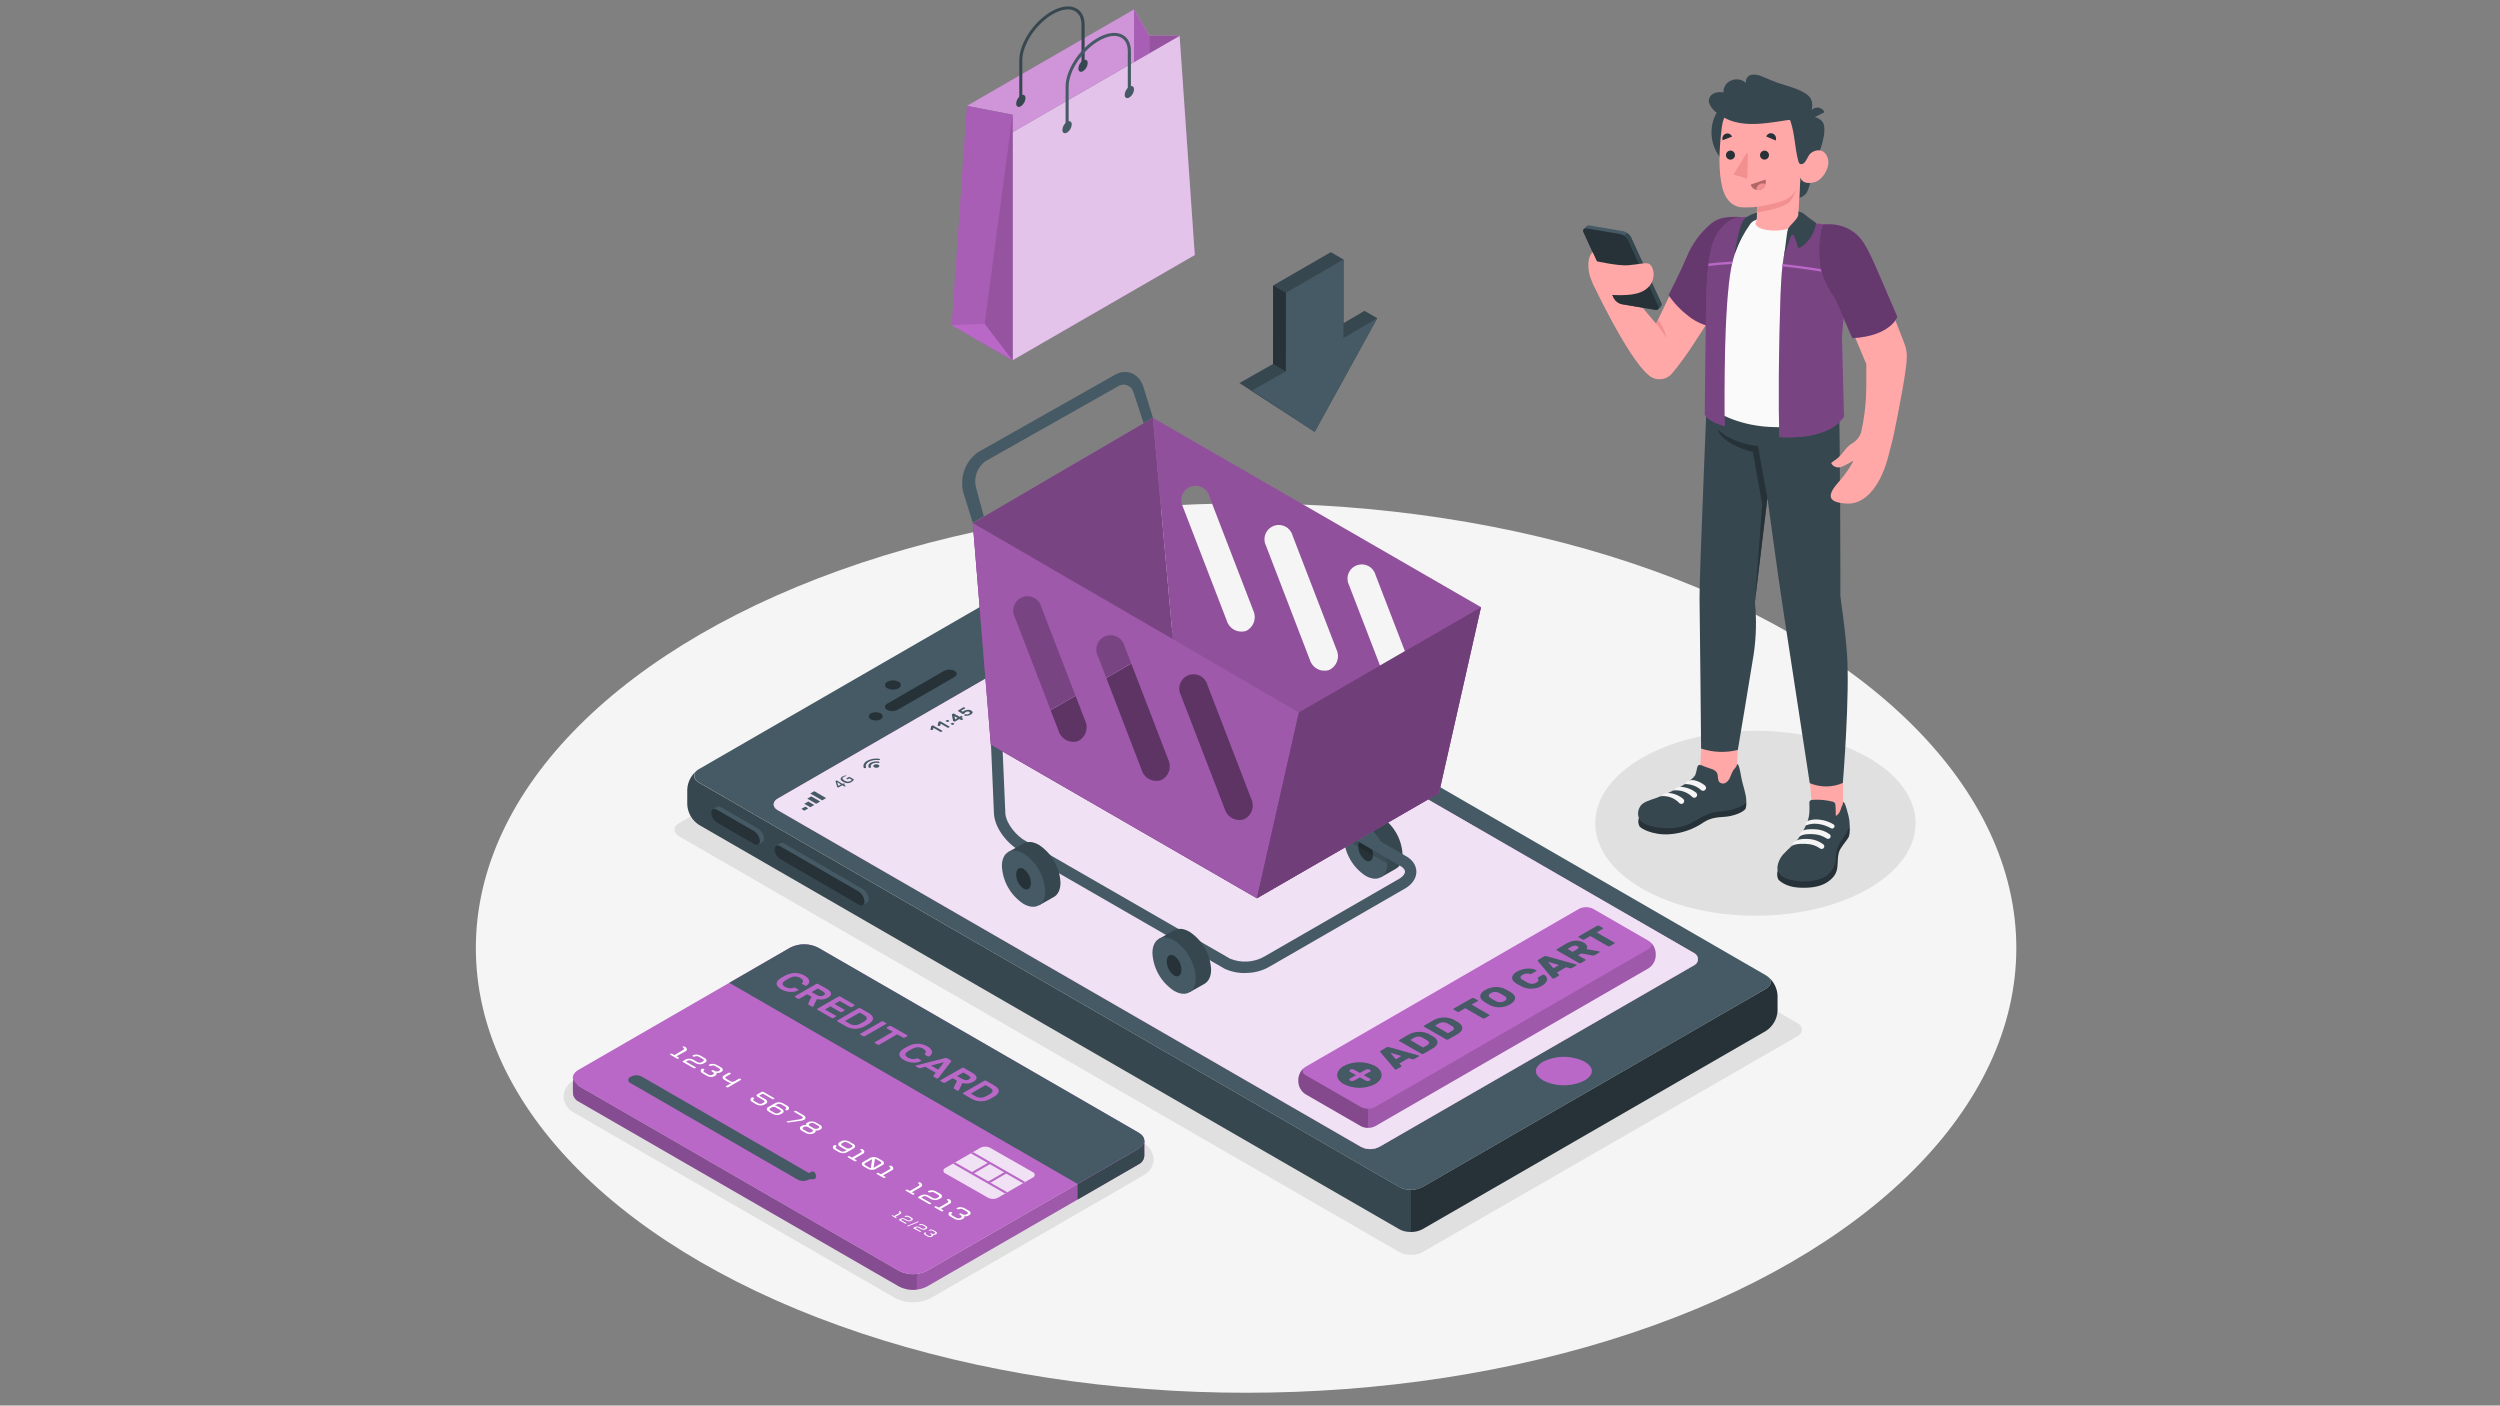 <?xml version="1.0" encoding="utf-8"?>
<!-- Generator: Adobe Illustrator 23.1.0, SVG Export Plug-In . SVG Version: 6.00 Build 0)  -->
<svg version="1.1" id="Layer_1" xmlns="http://www.w3.org/2000/svg" xmlns:xlink="http://www.w3.org/1999/xlink" x="0px" y="0px"
	 viewBox="0 0 1366 768" style="enable-background:new 0 0 1366 768;" xml:space="preserve">
<rect x="0" y="0" width="1366" height="768" fill="#808080" stroke="none"/>
<style type="text/css">
	.st0{fill:#F5F5F5;}
	.st1{fill:#E0E0E0;}
	.st2{fill:#455A64;}
	.st3{fill:#37474F;}
	.st4{fill:#BA68C8;}
	.st5{fill:#263238;}
	.st6{opacity:0.8;fill:#FFFFFF;enable-background:new    ;}
	.st7{opacity:0.15;enable-background:new    ;}
	.st8{opacity:0.3;enable-background:new    ;}
	.st9{opacity:0.5;enable-background:new    ;}
	.st10{opacity:0.35;enable-background:new    ;}
	.st11{opacity:0.23;enable-background:new    ;}
	.st12{opacity:0.15;}
	.st13{opacity:0.4;enable-background:new    ;}
	.st14{opacity:0.6;fill:#FFFFFF;enable-background:new    ;}
	.st15{opacity:0.3;fill:#FFFFFF;enable-background:new    ;}
	.st16{opacity:0.1;enable-background:new    ;}
	.st17{opacity:0.2;enable-background:new    ;}
	.st18{fill:#FFFFFF;}
	.st19{clip-path:url(#SVGID_2_);}
	.st20{fill:#FFA8A7;}
	.st21{opacity:0.45;enable-background:new    ;}
	.st22{fill:#F28F8F;}
	.st23{fill:#FAFAFA;}
	.st24{fill:#B16668;}
</style>
<g id="freepik--Floor--inject-33">
	<ellipse id="freepik--floor--inject-33" class="st0" cx="680.86" cy="518.02" rx="420.86" ry="242.98"/>
</g>
<g id="freepik--Shadows--inject-33">
	<path id="freepik--Shadow--inject-33" class="st1" d="M984.25,561.15c-0.07-0.16-0.16-0.31-0.27-0.46
		c-0.08-0.1-0.16-0.19-0.25-0.28c-0.07-0.12-0.16-0.24-0.27-0.34l-0.32-0.3c-0.35-0.3-0.73-0.57-1.13-0.8L588.56,331.82
		c-3.99-2-8.7-2-12.69,0L371.12,449.71c-0.26,0.14-0.51,0.3-0.74,0.48c0,0-0.19,0.12-0.27,0.19c-0.41,0.34-0.77,0.75-1.06,1.2
		c-0.07,0.09-0.13,0.19-0.18,0.3c-0.09,0.16-0.16,0.32-0.21,0.49c-0.04,0.13-0.07,0.26-0.09,0.39c-0.03,0.21-0.03,0.42,0,0.64
		c-0.01,0.15-0.01,0.29,0,0.44c0.03,0.17,0.07,0.33,0.12,0.49c0.06,0.16,0.13,0.32,0.21,0.48c0.51,0.93,1.28,1.69,2.21,2.19
		l393.49,227.14c1.17,0.64,2.45,1.07,3.76,1.29c0.85,0.13,1.72,0.2,2.58,0.21c0.85,0,1.7-0.07,2.54-0.19
		c0.28-0.03,0.56-0.09,0.83-0.16c0.78-0.18,1.55-0.44,2.28-0.78c0.25-0.11,0.46-0.25,0.69-0.37l204.73-117.87
		C984.43,564.89,985.1,562.91,984.25,561.15z"/>
	<ellipse id="freepik--shadow--inject-33" class="st1" cx="959.15" cy="449.81" rx="87.51" ry="50.53"/>
	<path class="st1" d="M498.85,711.54c-3.55,0.05-7.06-0.82-10.18-2.53L313.4,607.84l-0.16-0.12c-3.2-1.75-5.22-5.07-5.3-8.71
		c0.18-3.76,2.36-7.14,5.72-8.83l115.63-66.75c6.38-3.32,13.98-3.32,20.35,0l175.01,101.16c3.35,1.7,5.53,5.08,5.71,8.83
		c-0.1,3.53-2.03,6.76-5.11,8.5c-0.23,0.17-0.46,0.32-0.71,0.46l-87.5,50.48l-28.06,16.2c-3.12,1.7-6.63,2.56-10.18,2.51
		L498.85,711.54z"/>
</g>
<g id="freepik--Device--inject-33">
	<g id="freepik--device--inject-33">
		<g id="freepik--Mobile--inject-33">
			<path class="st2" d="M967.18,535.1c-0.07-0.16-0.17-0.32-0.28-0.46c-0.07-0.1-0.15-0.19-0.23-0.28
				c-0.08-0.12-0.17-0.24-0.28-0.34l-0.3-0.28c-0.35-0.31-0.74-0.58-1.15-0.81L582.25,311.94c-3.99-2-8.7-2-12.69,0L381.85,420.27
				l-0.76,0.48l-0.25,0.21c-0.42,0.33-0.78,0.73-1.06,1.18c-0.18,0.25-0.31,0.52-0.39,0.81c-0.01,0.13-0.01,0.26,0,0.39
				c-0.03,0.21-0.03,0.42,0,0.64c-0.01,0.15-0.01,0.29,0,0.44c0.03,0.17,0.07,0.33,0.12,0.49c0.05,0.16,0.12,0.32,0.19,0.48
				c0.53,0.93,1.31,1.7,2.26,2.19l382.64,221c1.17,0.64,2.44,1.07,3.76,1.27c0.85,0.15,1.71,0.22,2.58,0.23
				c0.85,0,1.7-0.07,2.54-0.21c0.28-0.03,0.56-0.09,0.83-0.16c0.79-0.17,1.55-0.43,2.28-0.78c0.25-0.11,0.46-0.23,0.69-0.35
				l187.65-108.35C967.43,538.85,968.1,536.87,967.18,535.1z M925.96,527.26l-12,6.94l-159.89,92.23c-0.41,0.24-0.84,0.46-1.29,0.64
				c-2.64,1.1-5.6,1.1-8.23,0c-0.45-0.18-0.88-0.39-1.29-0.64L439.69,451.17l-14.7-8.46c-0.51-0.29-0.98-0.66-1.38-1.1
				c-1.52-1.66-1.04-3.78,1.38-5.19l171.81-99.19c1.96-1.33,4.3-1.98,6.66-1.86c0.57,0.07,1.12,0.22,1.64,0.44
				c0.29,0.11,0.58,0.25,0.85,0.41l320,184.75c1.74,1.01,2.32,3.24,1.31,4.98C926.96,526.49,926.51,526.94,925.96,527.26z"/>
			<path class="st3" d="M381.1,420.77c-3.31,2.52-5.35,6.36-5.58,10.51v8.38c0.23,4.47,2.59,8.56,6.34,11.01l382.69,220.97
				c1.44,0.79,3.03,1.28,4.66,1.43c0.57,0,1.11,0.09,1.77,0.11l0,0v-23.08l0,0c-0.86-0.02-1.73-0.09-2.58-0.21
				c-1.33-0.22-2.61-0.66-3.78-1.31L381.85,427.59C378.61,425.73,378.35,422.78,381.1,420.77z"/>
			<path class="st4" d="M865.82,580.1c-7.14-3.53-15.51-3.53-22.65,0c-1.38,0.73-2.54,1.79-3.39,3.09
				c-2.03,3.53,1.77,6.18,3.39,7.17c7.14,3.53,15.51,3.53,22.65,0c1.36-0.74,2.53-1.8,3.39-3.09
				C871.24,583.74,867.5,581.09,865.82,580.1z"/>
			<path class="st5" d="M491.02,376.05c0.98-0.37,1.47-1.46,1.09-2.44c-0.19-0.5-0.59-0.9-1.09-1.09c-1.95-0.99-4.25-0.99-6.2,0
				c-0.98,0.37-1.47,1.46-1.09,2.44c0.19,0.5,0.59,0.9,1.09,1.09C486.77,377.03,489.07,377.03,491.02,376.05z"/>
			<path class="st5" d="M481.29,393.01c0.88-0.43,1.25-1.48,0.82-2.36c-0.17-0.36-0.46-0.65-0.82-0.82c-1.74-0.87-3.78-0.87-5.51,0
				c-0.88,0.43-1.25,1.48-0.82,2.36c0.17,0.36,0.46,0.65,0.82,0.82C477.51,393.89,479.56,393.89,481.29,393.01z"/>
			<path class="st5" d="M490.6,387.76l30.81-17.79c1.77-0.97,1.77-2.51,0.18-3.43c-1.88-0.91-4.08-0.86-5.92,0.12l-30.81,17.78
				c-1.68,0.99-1.77,2.51-0.18,3.43C486.56,388.78,488.76,388.74,490.6,387.76z"/>
			<path class="st5" d="M965.79,533.49c2.61,2.03,2.33,4.91-0.85,6.75L777.28,648.59c-1.95,1.04-4.13,1.56-6.34,1.5v23.06
				c2.2,0.04,4.38-0.48,6.33-1.52L964.92,563.3c3.75-2.44,6.11-6.52,6.34-10.99v-8.39C971.03,539.82,969.03,536.01,965.79,533.49z"
				/>
			<path class="st2" d="M471.36,485.75c1.9,1.19,3.11,3.21,3.29,5.44c0.08,0.76-0.28,1.5-0.92,1.91c-0.39,0.23-1.87,1.11-2.3,1.34
				c-0.78,0.33-1.68,0.23-2.37-0.27l-42.67-24.74c-1.89-1.2-3.1-3.21-3.27-5.44c-0.06-0.73,0.25-1.43,0.83-1.87l2.37-1.38
				c0.78-0.33,1.68-0.23,2.37,0.27L471.36,485.75z"/>
			<path class="st5" d="M469.06,487.04l-42.67-24.63c-1.77-1.04-3.27-0.3-3.27,1.66c0.17,2.23,1.38,4.25,3.27,5.44l42.67,24.74
				c1.77,1.04,3.29,0.3,3.29-1.66C472.21,490.32,470.98,488.25,469.06,487.04z"/>
			<path class="st2" d="M414.23,452.76c1.9,1.19,3.12,3.22,3.29,5.46c0.07,0.75-0.27,1.48-0.9,1.91c-0.41,0.21-1.89,1.11-2.3,1.34
				c-0.78,0.33-1.68,0.22-2.37-0.28l-20.13-11.61c-1.89-1.2-3.1-3.21-3.27-5.44c-0.08-0.73,0.24-1.44,0.83-1.87
				c0.39-0.27,1.94-1.15,2.37-1.38c0.78-0.34,1.68-0.24,2.37,0.27L414.23,452.76z"/>
			<path class="st5" d="M411.95,454.09l-20.13-11.61c-1.77-1.04-3.27-0.3-3.27,1.66c0.17,2.23,1.38,4.25,3.27,5.44l20.13,11.61
				c1.77,1.04,3.27,0.3,3.27-1.66C415.05,457.3,413.84,455.28,411.95,454.09z"/>
		</g>
		<g id="freepik--Window--inject-33">
			<path class="st4" d="M925.96,527.17l-12,6.93l-159.89,92.25c-0.42,0.24-0.85,0.45-1.29,0.64c-2.64,1.1-5.6,1.1-8.23,0
				c-0.44-0.19-0.87-0.4-1.29-0.64L439.69,451.09l-14.68-8.48c-0.52-0.28-0.98-0.64-1.38-1.08c-1.52-1.66-1.04-3.8,1.38-5.21
				l171.81-99.18c1.97-1.3,4.31-1.92,6.66-1.77c0.57,0.07,1.12,0.22,1.64,0.44c0.29,0.11,0.58,0.25,0.85,0.41l319.99,184.75
				c1.71,1.05,2.25,3.29,1.19,5.01C926.86,526.46,926.45,526.87,925.96,527.17z"/>
			<path class="st6" d="M925.96,527.17l-12,6.93l-159.89,92.25c-0.42,0.24-0.85,0.45-1.29,0.64c-2.64,1.1-5.6,1.1-8.23,0
				c-0.44-0.19-0.87-0.4-1.29-0.64L439.69,451.09l-14.68-8.48c-0.52-0.28-0.98-0.64-1.38-1.08c-1.52-1.66-1.04-3.8,1.38-5.21
				l171.81-99.18c1.97-1.3,4.31-1.92,6.66-1.77c0.57,0.07,1.12,0.22,1.64,0.44c0.29,0.11,0.58,0.25,0.85,0.41l319.99,184.75
				c1.71,1.05,2.25,3.29,1.19,5.01C926.86,526.46,926.45,526.87,925.96,527.17z"/>
			<path class="st2" d="M461.29,429.64c-0.09-0.02-0.17-0.05-0.25-0.09l-0.83-0.49l-2.03,1.18c-0.11,0.07-0.25,0.07-0.35,0
				l-0.3-0.16l-0.14-0.11c0-0.04,0-0.08,0-0.12l-0.85-2.99c-0.01-0.04-0.01-0.08,0-0.12c0.03-0.04,0.06-0.08,0.11-0.11l0.28-0.16
				c0.09-0.02,0.18-0.02,0.27,0c0.09,0.01,0.18,0.04,0.27,0.09l2.93,1.77l0.46-0.25c0.07-0.03,0.16-0.03,0.23,0
				c0.09,0.01,0.19,0.04,0.27,0.09l0.19,0.11c0.09,0,0.14,0.11,0.14,0.14c0,0.04,0,0.09-0.12,0.14l-0.44,0.27l0.85,0.48
				c0.06,0.03,0.11,0.08,0.14,0.14c0,0,0,0.09-0.14,0.14l-0.34,0.21C461.5,429.77,461.38,429.72,461.29,429.64z M459.52,428.58
				l-2.08-1.22l0.62,2.07L459.52,428.58z"/>
			<path class="st2" d="M463.19,427.94c-0.9-0.05-1.77-0.32-2.54-0.78c-0.83-0.49-1.29-0.97-1.34-1.47
				c-0.05-0.49,0.28-0.95,0.99-1.38c0.29-0.16,0.6-0.3,0.92-0.41c0.31-0.1,0.62-0.16,0.94-0.19c0,0,0.11,0,0.14,0s0,0,0,0l0.18,0.34
				l0,0h-0.12c-0.47,0.05-0.92,0.19-1.33,0.42c-0.48,0.28-0.71,0.6-0.67,0.95c0.04,0.35,0.39,0.69,1.04,1.06
				c0.53,0.34,1.14,0.55,1.77,0.62c0.55,0.03,1.09-0.1,1.57-0.37l0.46-0.32c0.1-0.09,0.19-0.19,0.27-0.3l-1.38-0.8l-0.85,0.48
				c-0.08,0.03-0.17,0.03-0.25,0c-0.09-0.01-0.17-0.04-0.25-0.09l-0.19-0.11c0,0-0.14-0.11-0.14-0.14s0-0.09,0.12-0.14l1.34-0.78
				c0.09-0.02,0.19-0.02,0.28,0c0.11,0,0.21,0.04,0.3,0.11l1.96,1.13c0.06,0.02,0.11,0.06,0.14,0.11c0,0,0,0,0,0.11
				c-0.23,0.52-0.65,0.94-1.17,1.17C464.74,427.62,463.98,427.89,463.19,427.94z"/>
			<path class="st2" d="M480,417.87c0.65,0.39,0.65,0.99,0,1.36c-0.73,0.39-1.62,0.39-2.35,0c-0.65-0.37-0.65-0.97,0-1.36
				C478.39,417.5,479.26,417.5,480,417.87z"/>
			<path class="st2" d="M475.72,416.75c-1.18,0.69-1.55,1.68-1.1,2.54c0.17,0.21,0.44,0.31,0.71,0.27l0,0
				c0.39,0,0.67-0.27,0.55-0.48c-0.34-0.62,0-1.31,0.76-1.77c0.95-0.5,2.04-0.65,3.09-0.44c0.39,0,0.78,0,0.83-0.32l0,0
				c0-0.19-0.16-0.35-0.46-0.42C478.61,415.87,477.08,416.08,475.72,416.75z"/>
			<path class="st2" d="M473.83,415.68c-1.77,1.01-2.4,2.44-1.89,3.76c0,0.19,0.37,0.32,0.71,0.3l0,0c0.39,0,0.64-0.25,0.55-0.46
				c-0.41-1.08,0.11-2.24,1.54-3.07c1.63-0.83,3.48-1.15,5.3-0.9c0.39,0,0.76,0,0.8-0.32l0,0c0-0.19-0.19-0.37-0.53-0.41
				C478.08,414.26,475.82,414.65,473.83,415.68z"/>
			<path class="st2" d="M508.59,398.86c-0.06,0.02-0.13,0.02-0.19,0c0,0,0,0,0-0.12l0.35-1.77c0,0,0-0.09,0-0.12l0.11-0.11
				l0.62-0.35c0.06-0.02,0.13-0.02,0.19,0c0.07-0.02,0.14-0.02,0.21,0l5.05,2.92c0.02,0.03,0.02,0.07,0,0.11
				c0.02,0.04,0.02,0.09,0,0.12l-0.64,0.37c-0.07,0.02-0.14,0.02-0.21,0c-0.07,0.02-0.14,0.02-0.21,0l-3.85-2.23l-0.21,1.02
				c0,0,0,0-0.11,0.11c-0.08,0.02-0.15,0.02-0.23,0L508.59,398.86z"/>
			<path class="st2" d="M512.54,396.58c-0.07,0.02-0.14,0.02-0.21,0c-0.02-0.04-0.02-0.08,0-0.12l0.37-1.77
				c-0.01-0.04-0.01-0.08,0-0.12l0.09-0.11l0.62-0.35c0.07-0.02,0.14-0.02,0.21,0c0.07-0.02,0.14-0.02,0.21,0l5.04,2.92
				c0,0,0,0,0,0.12c0.02,0.03,0.02,0.07,0,0.11l-0.64,0.37c-0.07,0.02-0.14,0.02-0.21,0h-0.21l-3.85-2.23l-0.23,1.15
				c-0.03,0.05-0.07,0.09-0.12,0.11c-0.07,0.02-0.14,0.02-0.21,0L512.54,396.58z"/>
			<path class="st2" d="M517.49,393.4c0.07-0.02,0.14-0.02,0.21,0c0.07-0.02,0.14-0.02,0.21,0l0.78,0.44c0.02,0.03,0.02,0.07,0,0.11
				c0.02,0.04,0.02,0.08,0,0.12l-0.72,0.42h-0.21c-0.07,0.02-0.14,0.02-0.21,0l-0.78-0.44c-0.02-0.04-0.02-0.08,0-0.12
				c-0.02-0.04-0.02-0.08,0-0.12L517.49,393.4z M520.23,394.97c0.13-0.07,0.29-0.07,0.42,0l0.76,0.44c0,0,0.09,0,0.09,0.12
				c-0.01,0.05-0.04,0.1-0.09,0.12l-0.72,0.41c-0.13,0.07-0.29,0.07-0.42,0l-0.76-0.44c0,0-0.09,0-0.09-0.12
				c0.01-0.05,0.04-0.09,0.09-0.11L520.23,394.97z"/>
			<path class="st2" d="M525.58,393.4c-0.13,0.07-0.29,0.07-0.42,0l-0.94-0.53l-2.42,1.4h-0.21c-0.07,0.02-0.14,0.02-0.21,0
				l-0.55-0.32c-0.09,0-0.12-0.09-0.14-0.14c-0.02-0.06-0.02-0.12,0-0.18l-0.6-3.09c-0.03-0.12,0.02-0.24,0.12-0.3l0.6-0.35h0.21
				h0.19l3.13,1.77l0.67-0.39h0.21h0.21l0.55,0.34c0.05,0.01,0.08,0.06,0.09,0.11c0,0,0,0.09-0.09,0.12l-0.67,0.39l0.95,0.55
				c0,0,0.09,0,0,0.12c0.02,0.04,0.02,0.08,0,0.12L525.58,393.4z M523.23,392.3l-1.66-0.97l0.34,1.77L523.23,392.3z"/>
			<path class="st2" d="M523.46,388.48c-0.01-0.04-0.01-0.08,0-0.12c0,0,0,0,0-0.12l2.93-1.77c0.13-0.07,0.29-0.07,0.42,0l0.55,0.32
				c0,0,0.09,0,0.09,0.12s0,0.09-0.09,0.12l-2.19,1.25l0.92,0.64c0.09-0.12,0.2-0.22,0.32-0.3l0.32-0.21
				c0.3-0.17,0.61-0.3,0.94-0.39c0.32-0.1,0.65-0.16,0.99-0.18c0.33-0.04,0.66-0.04,0.99,0c0.33,0.07,0.64,0.19,0.94,0.35
				c0.28,0.14,0.52,0.34,0.69,0.6c0.12,0.17,0.17,0.38,0.14,0.58c-0.03,0.22-0.14,0.42-0.3,0.57c-0.21,0.2-0.45,0.38-0.71,0.53
				c-0.33,0.19-0.68,0.34-1.04,0.46c-0.32,0.09-0.64,0.15-0.97,0.18c-0.29,0.03-0.59,0.03-0.88,0c-0.25-0.05-0.49-0.13-0.72-0.25
				c0,0-0.09,0-0.09-0.12c0-0.12,0-0.09,0.09-0.12l0.64-0.37h0.19h0.21c0.14,0.04,0.29,0.07,0.44,0.09h0.42l0.39-0.12l0.35-0.18
				c0.3-0.18,0.46-0.35,0.48-0.57c0.02-0.21-0.11-0.37-0.39-0.53c-0.26-0.15-0.55-0.21-0.85-0.18c-0.34,0.01-0.67,0.1-0.97,0.27
				c-0.12,0.07-0.23,0.14-0.34,0.23c-0.05,0.05-0.1,0.11-0.14,0.18c0.01,0.05,0.01,0.09,0,0.14c-0.03,0.05-0.08,0.1-0.14,0.12
				l-0.72,0.42h-0.21h-0.19L523.46,388.48z"/>
			<polygon class="st2" points="439.48,442.94 437.86,442 440.01,440.75 441.64,441.69 			"/>
			<polygon class="st2" points="442.73,441.07 439.48,439.19 441.64,437.94 444.89,439.81 			"/>
			<polygon class="st2" points="445.98,439.19 441.11,436.37 443.26,435.13 448.16,437.94 			"/>
			<polygon class="st2" points="449.24,437.32 442.73,433.56 444.91,432.3 451.39,436.07 			"/>
			<path class="st2" d="M596.21,346.36c-0.43-0.05-0.87,0.02-1.27,0.19l-8.11,4.66c-0.53,0.3-0.39,0.87,0.3,1.27l2.97,1.77
				c0.44,0.24,0.93,0.39,1.43,0.42c0.21,0.03,0.42,0.03,0.64,0c0.22-0.02,0.44-0.08,0.64-0.18l8.11-4.66
				c0.51-0.32,0.39-0.87-0.32-1.27l-2.95-1.77C597.2,346.56,596.71,346.4,596.21,346.36z M591.44,354.31
				c-0.21-0.02-0.42-0.1-0.6-0.21l-2.97-1.77c-0.51-0.3-0.62-0.74-0.23-0.97l8.11-4.66c0.1-0.06,0.22-0.09,0.34-0.11h0.19
				c0.22,0.02,0.43,0.09,0.62,0.21l2.95,1.77c0.51,0.3,0.62,0.74,0.25,0.95l-8.11,4.68C591.81,354.29,591.62,354.32,591.44,354.31z"
				/>
			<path class="st2" d="M589.69,350.85l3.53,2.01l-1.27,0.74c-0.14,0.04-0.3,0.04-0.44,0l-2.6-1.5c-0.37-0.21-0.46-0.55-0.18-0.72
				L589.69,350.85z"/>
			<polygon class="st2" points="590.29,350.51 591.81,349.63 595.3,351.64 593.77,352.53 			"/>
			<polygon class="st2" points="592.41,349.29 593.91,348.41 597.43,350.44 595.91,351.33 			"/>
			<path class="st2" d="M596.26,347.33l2.53,1.47c0.46,0.27,0.37,0.65-0.27,1.01l-0.51,0.3l-3.53-2.03l1.22-0.69
				C595.87,347.29,596.07,347.27,596.26,347.33z"/>
			<path class="st2" d="M597.96,346.61c0.53-0.05,1.07,0.09,1.5,0.41l0.55,0.32c0.6,0.35,0.94,0.74,0.71,0.88l-0.37,0.25l-2.79-1.61
				L597.96,346.61z"/>
			<polygon class="st2" points="575.55,360 581.84,354.54 585.16,359.26 580.82,358.08 			"/>
		</g>
		<g id="freepik--Button--inject-33">
			<path class="st4" d="M709.46,589.61v1.55c0.14,2.72,1.58,5.21,3.87,6.7l30.32,17.49c2.43,1.24,5.31,1.24,7.74,0l149.43-86.31
				c2.29-1.49,3.72-3.99,3.87-6.71v-1.54c-0.15-2.73-1.58-5.22-3.87-6.71l-30.32-17.49c-2.43-1.24-5.31-1.24-7.74,0l-149.43,86.33
				C711.05,584.4,709.62,586.89,709.46,589.61z"/>
			<path class="st7" d="M901.26,514.43c1.61,1.22,1.43,3-0.51,4.12l-149.43,86.33c-1.19,0.63-2.52,0.95-3.87,0.94v10.46
				c1.35,0.03,2.69-0.28,3.89-0.92l149.41-86.31c2.28-1.5,3.71-3.99,3.87-6.71v-1.54C904.48,518.28,903.26,515.96,901.26,514.43z"/>
			<path class="st8" d="M712.68,583.32c-1.94,1.53-3.14,3.82-3.29,6.29v1.55c0.14,2.73,1.59,5.22,3.89,6.7l30.3,17.49
				c1.19,0.64,2.52,0.95,3.87,0.92v-10.46c-1.35,0.01-2.68-0.31-3.87-0.94l-30.32-17.49C711.34,586.29,711.23,584.56,712.68,583.32z
				"/>
			<path class="st2" d="M757.54,572.29c0.24-0.14,0.5-0.21,0.78-0.21c0.23,0.01,0.46,0.04,0.69,0.09l15.9,4.45l0.35,0.12
				c0.1,0.05,0.16,0.14,0.16,0.25c0,0,0,0.16-0.16,0.23l-2.37,1.36c-0.21,0.13-0.44,0.2-0.69,0.21c-0.17,0.03-0.34,0.03-0.51,0
				l-2.08-0.6l-4.98,2.88l1.04,1.2c0.07,0.08,0.11,0.19,0.11,0.3c0,0.12-0.12,0.25-0.37,0.39l-2.37,1.36
				c-0.12,0.07-0.26,0.11-0.41,0.11c-0.15,0-0.3-0.03-0.42-0.11c-0.08-0.05-0.15-0.11-0.19-0.19l-7.74-9.19
				c-0.09-0.11-0.14-0.25-0.14-0.39c0-0.16,0.12-0.3,0.37-0.44L757.54,572.29z M762.7,578.78l3.04-1.77l-6.03-1.77L762.7,578.78z"/>
			<path class="st2" d="M769.54,565.37c0.87-0.5,1.79-0.88,2.76-1.15c0.95-0.25,1.93-0.4,2.92-0.44c0.97-0.04,1.94,0.05,2.88,0.27
				c0.91,0.19,1.79,0.5,2.61,0.92l0.72,0.41l0.64,0.37l0.62,0.35l0.67,0.41c0.65,0.38,1.21,0.9,1.64,1.52
				c0.32,0.48,0.49,1.05,0.46,1.63c-0.08,0.62-0.33,1.2-0.74,1.68c-0.55,0.64-1.22,1.17-1.96,1.57l-5.05,2.92
				c-0.16,0.09-0.33,0.13-0.51,0.12c-0.17,0.01-0.35-0.03-0.49-0.12l-12.12-6.98c-0.14-0.09-0.21-0.18-0.21-0.3
				c0.01-0.13,0.09-0.24,0.21-0.28L769.54,565.37z M777.15,566.92c-1.49-0.78-3.29-0.69-4.7,0.23l-1.91,1.11l7.07,4.12l2-1.17
				c1.57-0.9,1.68-1.77,0.3-2.67l-0.72-0.44l-0.67-0.39l-0.65-0.37L777.15,566.92z"/>
			<path class="st2" d="M783.09,557.54c0.87-0.5,1.79-0.88,2.76-1.15c0.96-0.25,1.94-0.4,2.93-0.44c0.96-0.03,1.92,0.06,2.86,0.27
				c0.91,0.19,1.79,0.49,2.62,0.92l0.74,0.41l0.62,0.37l0.62,0.35l0.69,0.41c0.64,0.39,1.19,0.91,1.63,1.52
				c0.33,0.47,0.49,1.05,0.46,1.63c-0.06,0.62-0.31,1.21-0.72,1.68c-0.55,0.64-1.22,1.17-1.96,1.57l-5.07,2.92
				c-0.15,0.09-0.32,0.13-0.49,0.12c-0.18,0.01-0.36-0.03-0.51-0.12L778.13,561c-0.12-0.06-0.2-0.17-0.21-0.3
				c0.01-0.13,0.09-0.24,0.21-0.28L783.09,557.54z M790.71,559.1c-1.49-0.78-3.29-0.69-4.7,0.23l-1.91,1.11l7.07,4.12l2.01-1.17
				c1.57-0.9,1.66-1.77,0.3-2.67l-0.72-0.44c-0.23-0.12-0.46-0.25-0.67-0.39l-0.67-0.37L790.71,559.1z"/>
			<path class="st2" d="M804.35,545.35c0.15-0.09,0.32-0.13,0.49-0.12c0.18-0.01,0.36,0.03,0.51,0.12l2,1.15
				c0.11,0.05,0.19,0.16,0.19,0.28c0,0.13-0.08,0.25-0.19,0.3l-3.3,1.8l9.61,5.55c0.14,0,0.21,0.18,0.21,0.3
				c-0.01,0.13-0.09,0.24-0.21,0.28l-2.46,1.41c-0.15,0.09-0.32,0.13-0.49,0.12c-0.18,0.01-0.36-0.03-0.51-0.12l-9.61-5.55
				l-3.3,1.91c-0.16,0.08-0.33,0.12-0.51,0.12c-0.17,0-0.34-0.04-0.49-0.12l-2-1.15c-0.14-0.09-0.21-0.18-0.21-0.3
				c0.01-0.13,0.09-0.24,0.21-0.28L804.35,545.35z"/>
			<path class="st2" d="M810.78,547.22c-0.59-0.37-1.11-0.85-1.52-1.41c-0.34-0.46-0.51-1.02-0.48-1.59
				c0.07-0.62,0.33-1.2,0.72-1.68c0.58-0.66,1.26-1.22,2.03-1.64c0.89-0.51,1.85-0.9,2.84-1.17c0.95-0.25,1.92-0.39,2.9-0.42
				c0.93-0.02,1.85,0.07,2.76,0.28c0.85,0.18,1.67,0.47,2.44,0.87l1.77,0.95l1.61,0.97c0.59,0.37,1.11,0.85,1.52,1.41
				c0.34,0.46,0.51,1.02,0.48,1.59c-0.04,0.65-0.29,1.28-0.72,1.77c-0.57,0.67-1.26,1.22-2.03,1.63c-0.89,0.53-1.85,0.93-2.84,1.2
				c-0.95,0.25-1.92,0.38-2.9,0.41c-0.93,0.02-1.85-0.07-2.76-0.28c-0.85-0.19-1.66-0.48-2.44-0.87c-0.55-0.28-1.1-0.6-1.77-0.94
				L810.78,547.22z M822.25,544.34l-0.71-0.46l-0.81-0.49l-0.87-0.48l-0.76-0.39c-0.34-0.17-0.69-0.3-1.06-0.39
				c-0.37-0.09-0.75-0.14-1.13-0.14c-0.4,0-0.8,0.06-1.18,0.16c-0.41,0.11-0.81,0.27-1.18,0.48c-0.32,0.17-0.6,0.4-0.83,0.69
				c-0.16,0.19-0.26,0.44-0.27,0.69c0,0.24,0.08,0.47,0.23,0.65c0.19,0.24,0.41,0.44,0.67,0.6c0.21,0.16,0.44,0.31,0.67,0.44
				c0.27,0.16,0.53,0.34,0.83,0.49l0.85,0.48c0.26,0.15,0.52,0.28,0.8,0.41c0.69,0.34,1.44,0.52,2.21,0.53
				c0.83,0.01,1.65-0.22,2.35-0.65c0.78-0.44,1.13-0.88,1.1-1.34C823.06,545.07,822.73,544.6,822.25,544.34z"/>
			<path class="st2" d="M831.75,535.21l0.65,0.41l0.88,0.51l0.9,0.53l0.72,0.37c0.31,0.16,0.65,0.29,0.99,0.37
				c0.36,0.1,0.74,0.16,1.11,0.18c0.4,0,0.8-0.05,1.18-0.14c0.44-0.1,0.87-0.28,1.25-0.51c0.33-0.17,0.63-0.41,0.88-0.69
				c0.15-0.17,0.26-0.38,0.32-0.6c0.05-0.17,0.05-0.35,0-0.51c-0.07-0.15-0.17-0.28-0.28-0.41c-0.1-0.11-0.17-0.23-0.21-0.37
				c0,0,0.11-0.19,0.32-0.32l2.46-1.41c0.26-0.12,0.55-0.12,0.81,0c0.56,0.3,1.03,0.75,1.34,1.31c0.26,0.47,0.34,1.03,0.23,1.55
				c-0.15,0.61-0.45,1.17-0.87,1.64c-0.55,0.62-1.21,1.14-1.94,1.54c-0.88,0.51-1.83,0.89-2.81,1.15c-0.94,0.26-1.92,0.4-2.9,0.42
				c-0.93,0.02-1.87-0.07-2.77-0.28c-0.84-0.17-1.66-0.46-2.42-0.87c-0.55-0.27-1.1-0.58-1.77-0.92c-0.67-0.34-1.13-0.67-1.64-1.01
				c-0.6-0.35-1.12-0.82-1.52-1.38c-0.32-0.47-0.48-1.04-0.46-1.61c0.06-0.62,0.31-1.2,0.71-1.68c0.56-0.67,1.24-1.22,2.01-1.63
				c0.84-0.48,1.74-0.86,2.67-1.11c0.92-0.26,1.87-0.43,2.83-0.51c0.9-0.06,1.81-0.01,2.7,0.14c0.79,0.12,1.56,0.38,2.26,0.76
				c0.1,0.04,0.17,0.14,0.18,0.25c0,0.11-0.07,0.2-0.18,0.23l-2.46,1.43c-0.16,0.11-0.35,0.17-0.55,0.18
				c-0.21-0.03-0.42-0.07-0.62-0.12c-0.23-0.08-0.47-0.13-0.71-0.16c-0.29-0.04-0.59-0.04-0.88,0c-0.35,0.03-0.7,0.09-1.04,0.18
				c-0.42,0.13-0.82,0.3-1.2,0.53c-0.34,0.17-0.65,0.42-0.88,0.72c-0.16,0.19-0.24,0.43-0.25,0.67c0.02,0.24,0.12,0.47,0.28,0.65
				C831.3,534.89,831.52,535.06,831.75,535.21z"/>
			<path class="st2" d="M843.63,522.59c0.24-0.14,0.5-0.21,0.78-0.21c0.23,0.01,0.46,0.04,0.69,0.09l15.9,4.45l0.35,0.12
				c0.12,0,0.18,0.14,0.18,0.25s0,0.16-0.18,0.23l-2.35,1.36c-0.21,0.13-0.46,0.2-0.71,0.21c-0.16,0.02-0.33,0.02-0.49,0l-2.08-0.6
				l-5,2.88l1.04,1.2c0.07,0.08,0.11,0.19,0.11,0.3c0,0.12-0.12,0.25-0.37,0.39l-2.37,1.38c-0.26,0.12-0.55,0.12-0.81,0
				c-0.09-0.05-0.16-0.12-0.21-0.21l-7.72-9.19c-0.09-0.11-0.14-0.25-0.14-0.39c0-0.16,0.11-0.3,0.35-0.46L843.63,522.59z
				 M848.78,529.08l3.04-1.77l-6.03-1.77L848.78,529.08z"/>
			<path class="st2" d="M855.75,515.6c0.79-0.45,1.61-0.82,2.47-1.11c0.79-0.27,1.61-0.44,2.44-0.51c0.81-0.06,1.61,0,2.4,0.18
				c0.79,0.18,1.56,0.47,2.26,0.88c0.77,0.37,1.39,1,1.77,1.77c0.25,0.59,0.16,1.26-0.23,1.77l6.78,1.24
				c0.09,0.01,0.18,0.04,0.27,0.09c0.12,0,0.18,0.14,0.18,0.25s0,0.16-0.18,0.23l-2.54,1.47c-0.21,0.15-0.45,0.22-0.71,0.21h-0.58
				l-6.1-1.11l-1.77,0.99l4.01,2.31c0.14,0,0.21,0.18,0.21,0.3c-0.01,0.13-0.09,0.24-0.21,0.28l-2.46,1.41
				c-0.15,0.09-0.32,0.13-0.49,0.12c-0.18,0.01-0.36-0.03-0.51-0.12l-12.12-6.98c-0.12-0.05-0.19-0.17-0.19-0.3
				c0.01-0.13,0.08-0.24,0.19-0.3L855.75,515.6z M859.28,520.1l2.14-1.25c0.42-0.2,0.77-0.52,1.01-0.92c0.14-0.32,0-0.64-0.57-0.94
				c-0.48-0.29-1.05-0.4-1.61-0.32c-0.57,0.08-1.11,0.27-1.61,0.57l-2.12,1.24L859.28,520.1z"/>
			<path class="st2" d="M872.71,505.81c0.32-0.16,0.7-0.16,1.02,0l1.98,1.15c0.12,0.05,0.2,0.16,0.21,0.28c0,0.12,0,0.21-0.21,0.3
				l-3.3,1.91l9.63,5.55c0.12,0.05,0.19,0.17,0.19,0.3c0,0.12-0.08,0.23-0.19,0.28l-2.46,1.43c-0.33,0.14-0.7,0.14-1.02,0
				l-9.61-5.57l-3.3,1.91c-0.15,0.08-0.32,0.12-0.49,0.12c-0.18,0-0.35-0.04-0.51-0.12l-2-1.15c-0.11-0.06-0.19-0.17-0.19-0.3
				c0.01-0.12,0.08-0.23,0.19-0.28L872.71,505.81z"/>
			<path class="st2" d="M734.2,582.45c-4.75,2.74-4.75,7.17,0,9.89c5.39,2.74,11.77,2.74,17.16,0c4.74-2.72,4.74-7.16,0-9.89
				C745.97,579.72,739.59,579.72,734.2,582.45z M748.34,585.69l-3.18,1.77l3.18,1.77c0.34,0.1,0.53,0.45,0.43,0.79
				c-0.06,0.21-0.22,0.37-0.43,0.43c-0.66,0.34-1.44,0.34-2.1,0l-3.2-1.77l-3.18,1.77c-0.66,0.34-1.44,0.34-2.1,0
				c-0.34-0.1-0.53-0.45-0.43-0.79c0.06-0.21,0.22-0.37,0.43-0.43l3.18-1.77l-3.18-1.77c-0.34-0.1-0.53-0.45-0.43-0.79
				c0.06-0.21,0.22-0.37,0.43-0.43c0.66-0.34,1.44-0.34,2.1,0l3.18,1.77l3.2-1.77c0.66-0.34,1.44-0.34,2.1,0
				c0.35,0.04,0.6,0.36,0.57,0.71s-0.36,0.6-0.71,0.57L748.34,585.69z"/>
		</g>
	</g>
</g>
<g id="freepik--Cart--inject-33">
	<g id="freepik--cart--inject-33">
		<path class="st3" d="M766.36,466.95c-0.4-8.37-4.77-16.06-11.77-20.67c-3.43-2.01-6.52-2.1-8.71-0.67l0,0l-8.04,4.52l16.87,29.1
			l7.97-4.52l0,0C764.91,473.49,766.32,470.82,766.36,466.95z"/>
		<path class="st2" d="M746.23,451.01c6.99,4.63,11.36,12.3,11.77,20.67c0,7.6-5.41,10.6-11.94,6.8
			c-6.99-4.63-11.36-12.3-11.77-20.67C734.34,450.22,739.7,447.18,746.23,451.01z"/>
		<path class="st5" d="M742.13,462.41c0-2.97,1.77-4.33,4.05-3.02c2.48,1.79,3.96,4.66,3.98,7.72c0,2.97-1.77,4.31-4.05,3.02
			C743.64,468.33,742.17,465.47,742.13,462.41z"/>
		<path class="st7" d="M758,471.69c-0.04-2.73-0.59-5.43-1.63-7.95l-20.41-11.86c-1.15,1.76-1.73,3.83-1.66,5.94
			c0,0.09,0,0.18,0,0.28l23.68,13.75C757.98,471.85,758,471.74,758,471.69z"/>
		<path class="st2" d="M681.76,531.6c-4.32,0.33-8.65-0.45-12.58-2.26l-111.31-64.16c-6.73-3.39-14.29-12.19-14.77-20.53
			l-3.41-79.35l6.2-0.35l3.43,79.37c0.32,5.65,6.24,12.76,11.33,15.3l111.4,64.17c6.07,2.53,12.96,2.13,18.69-1.08l74.21-42.79
			c1.77-1.17,2.81-2.56,2.74-3.75c-0.07-1.18-1.18-2.35-3.07-3.3l-119.25-69.23c-6.71-3.37-14.24-12.19-14.72-20.53l-1.66-44.01
			l6.2-0.34l1.66,44c0.32,5.69,6.24,12.77,11.31,15.32l119.25,69.24c3.98,2,6.27,5.02,6.48,8.5c0.21,3.48-1.77,6.86-5.53,9.29
			l-74.21,42.79C690.4,530.17,686.13,531.45,681.76,531.6z"/>
		<path class="st3" d="M661.76,529.82c-0.4-8.37-4.77-16.06-11.77-20.67c-3.43-2.01-6.52-2.12-8.69-0.67l0,0l-8.06,4.52l16.87,29.1
			l7.97-4.52l0,0C660.27,536.36,661.76,533.69,661.76,529.82z"/>
		<path class="st2" d="M641.6,513.88c7,4.62,11.38,12.31,11.77,20.69c0,7.58-5.39,10.6-11.94,6.78
			c-6.99-4.62-11.35-12.3-11.75-20.67C629.72,513.1,635.06,510.01,641.6,513.88z"/>
		<path class="st5" d="M637.5,525.28c0-2.97,1.77-4.33,4.05-3.02c2.49,1.79,3.96,4.66,3.98,7.72c0,2.95-1.77,4.31-4.03,3
			C639.01,531.19,637.53,528.33,637.5,525.28z"/>
		<path class="st3" d="M579.46,482.38c-0.38-8.37-4.73-16.06-11.71-20.69c-3.45-2.01-6.52-2.12-8.71-0.69l0,0l-8.06,4.51
			l16.82,29.14l7.99-4.52l0,0C578.01,488.91,579.42,486.25,579.46,482.38z"/>
		<path class="st2" d="M559.37,466.42c6.97,4.62,11.32,12.27,11.73,20.62c0,7.58-5.42,10.6-11.96,6.77
			c-6.98-4.63-11.34-12.32-11.71-20.69C547.47,465.59,552.83,462.57,559.37,466.42z"/>
		<path class="st5" d="M555.25,477.78c0-2.95,1.77-4.31,4.05-3c2.48,1.8,3.95,4.66,3.98,7.72c0,2.97-1.77,4.31-4.06,3.02
			C556.74,483.71,555.27,480.84,555.25,477.78z"/>
		<path class="st2" d="M526.38,269.15c-2.16-8.27,0.99-17.02,7.93-22.02l74.05-41.86c6.73-4.42,14.14-1.34,16.47,6.34l5.14,16.66
			l-5.09,2.97l-5.53-16.84c-0.75-3-3.79-4.83-6.79-4.08c-0.74,0.19-1.44,0.52-2.04,0.98l-72.11,40.73
			c-4.42,3.24-6.46,8.81-5.18,14.14l4.35,15.99l-6.06,3.53L526.38,269.15z"/>
		<polygon class="st4" points="640.87,349.44 541.4,406.88 686.78,490.81 786.25,433.36 		"/>
		<polygon class="st9" points="640.87,349.44 541.4,406.88 686.78,490.81 786.25,433.36 		"/>
		<polygon class="st4" points="531.52,285.81 629.97,228.3 640.87,349.44 541.4,406.88 		"/>
		<polygon class="st10" points="531.52,285.81 629.97,228.3 640.87,349.44 541.4,406.88 		"/>
		<path class="st4" d="M629.95,228.3l10.9,121.14l145.38,83.93l22.97-101.61L629.95,228.3z M680.79,344.77
			c-4.37,1.35-9.01-1.06-10.42-5.41l-24.03-62.35c-2.05-3.82-0.62-8.57,3.19-10.62c3.82-2.05,8.57-0.62,10.62,3.19
			c0.32,0.6,0.57,1.24,0.72,1.9l24.03,62.35c1.84,4.15,0.02,9.02-4.1,10.94H680.79z M726.18,366.12c-4.37,1.38-9.02-1.03-10.42-5.39
			l-23.96-62.35c-2.05-3.82-0.62-8.57,3.19-10.63c3.82-2.05,8.57-0.62,10.63,3.19c0.31,0.58,0.55,1.2,0.71,1.83l24.03,62.35
			c1.88,4.18,0.02,9.1-4.15,10.99H726.18z M771.57,387.48c-4.34,1.38-8.99-0.98-10.42-5.3l-24.01-62.35
			c-2.01-3.83-0.54-8.56,3.28-10.57s8.56-0.54,10.57,3.28c0.28,0.54,0.5,1.1,0.65,1.69l24.03,62.35c1.83,4.14,0.02,8.98-4.08,10.9
			H771.57z"/>
		<path class="st11" d="M629.95,228.3l10.9,121.14l145.38,83.93l22.97-101.61L629.95,228.3z M680.79,344.77
			c-4.37,1.35-9.01-1.06-10.42-5.41l-24.03-62.35c-2.05-3.82-0.62-8.57,3.19-10.62c3.82-2.05,8.57-0.62,10.62,3.19
			c0.32,0.6,0.57,1.24,0.72,1.9l24.03,62.35c1.84,4.15,0.02,9.02-4.1,10.94H680.79z M726.18,366.12c-4.37,1.38-9.02-1.03-10.42-5.39
			l-23.96-62.35c-2.05-3.82-0.62-8.57,3.19-10.63c3.82-2.05,8.57-0.62,10.63,3.19c0.31,0.58,0.55,1.2,0.71,1.83l24.03,62.35
			c1.88,4.18,0.02,9.1-4.15,10.99H726.18z M771.57,387.48c-4.34,1.38-8.99-0.98-10.42-5.3l-24.01-62.35
			c-2.01-3.83-0.54-8.56,3.28-10.57s8.56-0.54,10.57,3.28c0.28,0.54,0.5,1.1,0.65,1.69l24.03,62.35c1.83,4.14,0.02,8.98-4.08,10.9
			H771.57z"/>
		<path class="st4" d="M531.52,285.81l9.88,121.07l145.38,83.93l22.97-101.6L531.52,285.81z M588.91,404.99
			c-4.37,1.35-9.01-1.06-10.42-5.41l-24.01-62.35c-2.02-3.82-0.56-8.56,3.26-10.58c3.82-2.02,8.56-0.56,10.58,3.26
			c0.29,0.55,0.52,1.13,0.67,1.74l24.03,62.34C594.9,398.15,593.07,403.07,588.91,404.99L588.91,404.99z M634.3,426.33
			c-4.37,1.38-9.02-1.03-10.42-5.39l-23.96-62.35c-2.05-3.82-0.62-8.57,3.19-10.63c3.82-2.05,8.57-0.62,10.63,3.19
			c0.31,0.58,0.55,1.2,0.71,1.83l24.01,62.35C640.33,419.52,638.48,424.44,634.3,426.33L634.3,426.33z M679.69,447.69
			c-4.36,1.38-9.01-1.03-10.41-5.39l-24.03-62.35c-2.05-3.82-0.62-8.57,3.19-10.63c3.82-2.05,8.57-0.62,10.63,3.19
			c0.31,0.58,0.55,1.2,0.71,1.83l24.01,62.35C685.68,440.87,683.85,445.78,679.69,447.69L679.69,447.69z"/>
		<g class="st12">
			<path d="M531.52,285.81l9.88,121.07l145.38,83.93l22.97-101.6L531.52,285.81z M588.91,404.99c-4.37,1.35-9.01-1.06-10.42-5.41
				l-24.01-62.35c-2.02-3.82-0.56-8.56,3.26-10.58c3.82-2.02,8.56-0.56,10.58,3.26c0.29,0.55,0.52,1.13,0.67,1.74l24.03,62.34
				C594.9,398.15,593.07,403.07,588.91,404.99L588.91,404.99z M634.3,426.33c-4.37,1.38-9.02-1.03-10.42-5.39l-23.96-62.35
				c-2.05-3.82-0.62-8.57,3.19-10.63c3.82-2.05,8.57-0.62,10.63,3.19c0.31,0.58,0.55,1.2,0.71,1.83l24.01,62.35
				C640.33,419.52,638.48,424.44,634.3,426.33L634.3,426.33z M679.69,447.69c-4.36,1.38-9.01-1.03-10.41-5.39l-24.03-62.35
				c-2.05-3.82-0.62-8.57,3.19-10.63c3.82-2.05,8.57-0.62,10.63,3.19c0.31,0.58,0.55,1.2,0.71,1.83l24.01,62.35
				C685.68,440.87,683.85,445.78,679.69,447.69L679.69,447.69z"/>
		</g>
		<polygon class="st4" points="709.73,389.21 809.21,331.77 786.25,433.38 686.78,490.81 		"/>
		<polygon class="st13" points="709.73,389.21 809.21,331.77 786.25,433.38 686.78,490.81 		"/>
	</g>
</g>
<g id="freepik--Arrow--inject-33">
	<g id="freepik--arrow--inject-33">
		<polygon class="st3" points="745.56,169.85 734.08,176.58 734.11,141.79 727.15,137.78 695.63,155.98 695.58,198.9 677.2,209.3 
			718.33,235.98 752.52,173.86 		"/>
		<polygon class="st2" points="702.59,159.99 702.54,202.91 684.16,213.33 718.33,235.98 752.52,173.86 734.06,184.71 
			734.11,141.79 		"/>
		<polygon class="st5" points="695.63,155.98 702.59,159.99 702.54,202.91 695.58,198.9 		"/>
	</g>
</g>
<g id="freepik--Bag--inject-33">
	<g id="freepik--bag--inject-33">
		<polygon class="st4" points="553.22,196.86 652.84,139.35 644.53,19.52 553.22,72.24 		"/>
		<polygon class="st14" points="553.22,196.86 652.84,139.35 644.53,19.52 553.22,72.24 		"/>
		<polygon class="st4" points="553.22,72.24 553.22,62.65 528.3,57.86 619.62,5.14 627.92,19.52 644.53,19.52 		"/>
		<polygon class="st15" points="553.22,72.24 553.22,62.65 528.3,57.86 619.62,5.14 627.92,19.52 644.53,19.52 		"/>
		<polygon class="st4" points="619.62,5.14 619.62,33.9 627.92,29.11 627.92,19.52 		"/>
		<polygon class="st16" points="619.62,5.14 619.62,33.9 627.92,29.11 627.92,19.52 		"/>
		<polygon class="st4" points="644.53,19.52 627.92,19.52 627.92,29.11 		"/>
		<polygon class="st17" points="644.53,19.52 627.92,19.52 627.92,29.11 		"/>
		<polygon class="st4" points="528.3,57.86 520,177.69 553.22,196.86 553.22,72.24 553.22,62.65 		"/>
		<polygon class="st16" points="528.3,57.86 520,177.69 553.22,196.86 553.22,72.24 553.22,62.65 		"/>
		<polygon class="st4" points="553.22,62.65 536.61,187.27 553.22,196.86 		"/>
		<polygon class="st17" points="553.22,62.65 536.61,187.27 553.22,196.86 		"/>
		<polygon class="st4" points="553.22,196.86 537.99,176.88 520,177.69 		"/>
		<path class="st3" d="M555.23,56.59c0,1.63,1.13,2.3,2.54,1.48c1.51-0.99,2.46-2.63,2.56-4.43c0-1.63-1.15-2.3-2.56-1.48
			C556.27,53.14,555.33,54.79,555.23,56.59z"/>
		<path class="st3" d="M589.21,37.42c0,1.63,1.15,2.3,2.56,1.47c1.51-0.98,2.46-2.62,2.56-4.42c0-1.63-1.15-2.3-2.56-1.48
			C590.26,33.97,589.31,35.62,589.21,37.42z"/>
		<path class="st3" d="M557.78,54.73c-0.46-0.01-0.84-0.38-0.85-0.85V32.95c0-9.13,7.81-21.06,17.42-26.61
			c5.3-3.09,10.42-3.69,13.94-1.66c2.81,1.61,4.35,4.75,4.35,8.83v21.2c-0.01,0.47-0.39,0.85-0.87,0.85c-0.47,0-0.85-0.38-0.85-0.85
			v-21.2c0-3.53-1.22-6.08-3.53-7.39c-2.97-1.77-7.44-1.11-12.23,1.66c-9.13,5.3-16.57,16.54-16.57,25.13v20.97
			C558.58,54.34,558.23,54.71,557.78,54.73z"/>
		<path class="st2" d="M580.48,70.97c0,1.63,1.15,2.28,2.56,1.47c1.51-0.98,2.46-2.62,2.56-4.42c0-1.63-1.15-2.3-2.56-1.48
			C581.53,67.52,580.58,69.17,580.48,70.97z"/>
		<path class="st2" d="M614.51,51.8c0,1.63,1.15,2.28,2.56,1.47c1.51-0.98,2.46-2.62,2.56-4.42c0-1.64-1.15-2.3-2.56-1.48
			C615.56,48.35,614.61,50,614.51,51.8z"/>
		<path class="st2" d="M583.08,69.12c-0.45-0.01-0.82-0.38-0.83-0.83V47.31c0-9.12,7.81-21.04,17.42-26.5
			c5.3-3.09,10.42-3.69,13.94-1.66c2.79,1.61,4.33,4.75,4.33,8.83v21.2c0.01,0.47-0.36,0.86-0.83,0.87c-0.01,0-0.01,0-0.02,0
			c-0.48,0-0.87-0.39-0.87-0.87l0,0v-21.2c0-3.53-1.2-6.06-3.53-7.37c-2.97-1.77-7.42-1.11-12.23,1.66
			c-9.13,5.3-16.56,16.54-16.56,25.11v20.9C583.89,68.74,583.53,69.1,583.08,69.12z"/>
	</g>
</g>
<g id="freepik--credit-card--inject-33">
	<g id="freepik--Card--inject-33">
		<path class="st4" d="M506.5,702.94l115.61-66.75c1.86-0.87,3.07-2.72,3.13-4.77c0-1.77,0-8.2,0-8.2s-3.09,4.42-3.15,4.45
			l-87.55,50.53l-28.08,16.2c-4.78,2.44-10.44,2.44-15.21,0l-175.1-101.08c0,0-2.97-3.53-3.04-3.53s-0.16,6.04,0,8.06
			c0.26,1.78,1.41,3.3,3.04,4.05l175.12,101.07C496.05,705.4,501.72,705.39,506.5,702.94z"/>
		<path class="st7" d="M506.5,702.94l115.61-66.75c1.86-0.87,3.07-2.72,3.13-4.77c0-1.77,0-8.2,0-8.2s-3.09,4.42-3.15,4.45
			l-87.55,50.53l-28.08,16.2c-4.78,2.44-10.44,2.44-15.21,0l-175.1-101.08c0,0-2.97-3.53-3.04-3.53s-0.16,6.04,0,8.06
			c0.26,1.78,1.41,3.3,3.04,4.05l175.12,101.07C496.05,705.4,501.72,705.39,506.5,702.94z"/>
		<path class="st3" d="M588.79,646.89L588.79,646.89v8.53l33.32-19.24c1.86-0.87,3.07-2.72,3.13-4.77c0-1.77,0-8.2,0-8.2
			s-3.09,4.42-3.15,4.45L588.79,646.89z"/>
		<path class="st4" d="M622.13,627.67c0.06-0.03,0.12-0.08,0.16-0.14c4.03-2.39,3.96-6.27-0.16-8.66l-175.14-101.1
			c-4.78-2.42-10.43-2.42-15.21,0l-115.63,66.75c-4.17,2.4-4.19,6.27-0.16,8.68l0.16,0.12l175.1,101.08
			c4.78,2.44,10.44,2.44,15.21,0l28.08-16.2L622.13,627.67z"/>
		<path class="st2" d="M588.79,646.89l33.34-19.22c0.06-0.03,0.12-0.08,0.16-0.14c4.03-2.39,3.96-6.27-0.16-8.66l-175.14-101.1
			c-4.78-2.42-10.43-2.42-15.21,0l-33.29,19.24L588.79,646.89z"/>
		<path class="st7" d="M313.11,589.82c0,0-0.16,6.04,0,8.06c0.27,1.76,1.42,3.27,3.04,4.01l175.12,101.07
			c2.95,1.58,6.33,2.19,9.65,1.77v-8.53c-3.33,0.41-6.7-0.21-9.66-1.77l-175.1-101.1C316.15,593.32,313.18,589.86,313.11,589.82z"/>
		<path class="st18" d="M369.8,578.37l-3.39-1.96c-0.12-0.06-0.22-0.17-0.25-0.3c0-0.12,0-0.21,0.18-0.3
			c0.16-0.08,0.34-0.11,0.51-0.11c0.19,0.01,0.37,0.06,0.53,0.14l1.13,0.65l4.89-2.88c0.23-0.1,0.37-0.33,0.35-0.58
			c0-0.25-0.19-0.44-0.49-0.64l0,0c-0.13-0.06-0.23-0.18-0.27-0.32c0-0.12,0.08-0.23,0.19-0.28c0.19-0.06,0.39-0.04,0.57,0.05
			c0.19,0,0.37,0.05,0.53,0.14l0,0c0.52,0.23,0.91,0.7,1.02,1.25c0.05,0.51-0.24,0.99-0.71,1.18l-4.96,2.72l1.13,0.65
			c0.16,0.09,0.25,0.19,0.25,0.32s0,0.21-0.18,0.3c-0.17,0.05-0.35,0.05-0.51,0C370.15,578.46,369.96,578.44,369.8,578.37z"/>
		<path class="st18" d="M380.06,580.92l-2.26-1.31c-0.33-0.18-0.7-0.28-1.08-0.28c-0.35-0.03-0.71,0.05-1.02,0.21l-0.72,0.41
			c0,0-0.11,0.09,0,0.16c0.11,0.07,0,0.11,0.12,0.16l4.81,2.77c0.12,0.06,0.22,0.17,0.25,0.3c0.02,0.13-0.06,0.25-0.18,0.3
			c-0.16,0.08-0.33,0.12-0.51,0.11c-0.19-0.01-0.38-0.07-0.55-0.16l-5.64-3.25c-0.13-0.06-0.23-0.18-0.27-0.32
			c-0.01-0.12,0.06-0.24,0.18-0.28l1.47-0.85c0.63-0.34,1.34-0.48,2.05-0.42c0.76,0.02,1.51,0.22,2.17,0.58l2.24,1.31
			c0.34,0.18,0.71,0.29,1.1,0.3c0.36,0.03,0.71-0.04,1.02-0.21l0.97-0.55c0.24-0.1,0.39-0.34,0.37-0.6
			c-0.08-0.28-0.27-0.51-0.53-0.64l-2.24-1.29c-0.34-0.19-0.71-0.29-1.1-0.3c-0.35-0.03-0.71,0.05-1.02,0.21
			c-0.15,0.08-0.32,0.11-0.49,0.11c-0.19,0-0.38-0.06-0.55-0.16c-0.13-0.05-0.23-0.17-0.27-0.3c-0.01-0.13,0.07-0.25,0.19-0.3
			c0.62-0.34,1.33-0.49,2.03-0.42c0.76,0.01,1.51,0.22,2.17,0.6l2.26,1.31c0.52,0.23,0.91,0.7,1.02,1.25
			c0.04,0.5-0.26,0.98-0.72,1.17l-0.97,0.57c-0.63,0.34-1.34,0.48-2.05,0.42C381.53,581.51,380.75,581.31,380.06,580.92z"/>
		<path class="st18" d="M390.86,587.76l-0.49,0.28c-0.63,0.32-1.33,0.46-2.03,0.41c-0.78-0.04-1.54-0.28-2.21-0.69l-2.26-1.31
			c-0.52-0.23-0.91-0.7-1.02-1.25c-0.03-0.51,0.26-0.98,0.72-1.18c0.16-0.08,0.34-0.11,0.51-0.09c0.19,0,0.38,0.05,0.55,0.14
			c0.13,0.06,0.22,0.18,0.25,0.32c0.02,0.12-0.06,0.24-0.18,0.28c-0.24,0.1-0.38,0.34-0.35,0.6c0.06,0.28,0.25,0.51,0.51,0.62
			l2.24,1.31c0.34,0.19,0.71,0.29,1.1,0.3c0.35,0.03,0.7-0.04,1.01-0.21l0.49-0.28c0.23-0.1,0.37-0.33,0.35-0.58
			c-0.05-0.29-0.24-0.53-0.51-0.64l-0.55-0.32c-0.16-0.11-0.25-0.19-0.27-0.32s0-0.21,0.18-0.3c0.33-0.18,0.73-0.18,1.06,0
			l0.57,0.32c0.33,0.19,0.7,0.29,1.08,0.3c0.36,0.03,0.71-0.04,1.02-0.21l0.49-0.28c0.23-0.1,0.37-0.33,0.35-0.58
			c-0.06-0.28-0.25-0.52-0.51-0.64l-2.26-1.29c-0.33-0.19-0.7-0.29-1.08-0.3c-0.35-0.03-0.71,0.05-1.02,0.21
			c-0.16,0.08-0.34,0.11-0.51,0.09c-0.19,0-0.38-0.05-0.55-0.14c-0.12-0.06-0.21-0.17-0.25-0.3c-0.01-0.13,0.06-0.25,0.18-0.3
			c0.63-0.34,1.34-0.48,2.05-0.42c0.76,0.02,1.51,0.23,2.17,0.6l2.24,1.29c0.52,0.23,0.91,0.7,1.02,1.25
			c0.05,0.51-0.25,0.99-0.72,1.18l-0.48,0.28c-0.32,0.18-0.67,0.3-1.02,0.35c-0.41,0.04-0.81,0.04-1.22,0
			c0.09,0.23,0.09,0.48,0,0.71C391.38,587.28,391.15,587.56,390.86,587.76z"/>
		<path class="st18" d="M397.41,594.15c-0.19,0-0.38-0.05-0.55-0.14c-0.13-0.06-0.22-0.18-0.25-0.32c-0.01-0.12,0.06-0.24,0.18-0.28
			l2.72-1.57c-0.49-0.09-0.96-0.25-1.4-0.49l-2.26-1.31c-0.52-0.23-0.91-0.7-1.02-1.25c-0.04-0.5,0.26-0.98,0.72-1.17l2.44-1.41
			c0.16-0.08,0.34-0.11,0.51-0.11c0.19,0,0.38,0.05,0.55,0.14c0.13,0.06,0.22,0.18,0.25,0.32c0,0.12,0,0.21-0.18,0.3l-2.44,1.41
			c-0.23,0.1-0.38,0.33-0.37,0.58c0.07,0.27,0.26,0.5,0.51,0.62l2.26,1.31c0.33,0.18,0.7,0.29,1.08,0.3
			c0.36,0.03,0.71-0.04,1.02-0.21l2.44-1.41c0.16-0.07,0.34-0.11,0.51-0.11c0.19,0.01,0.38,0.06,0.55,0.14
			c0.13,0.06,0.22,0.18,0.25,0.32c0.02,0.13-0.06,0.25-0.18,0.3l-6.84,3.96C397.77,594.14,397.59,594.17,397.41,594.15z"/>
		<path class="st18" d="M414.97,598.53c0,0,0,0,0,0.16c0.02,0.07,0.07,0.12,0.12,0.16l3.11,1.77c0.52,0.23,0.91,0.7,1.02,1.25
			c0.04,0.51-0.25,0.99-0.72,1.18l-0.97,0.57c-0.63,0.32-1.34,0.46-2.05,0.41c-0.75-0.02-1.49-0.22-2.16-0.58l-2.26-1.31
			c-0.52-0.23-0.91-0.7-1.02-1.25c-0.04-0.51,0.25-0.99,0.72-1.18c0.16-0.08,0.34-0.11,0.51-0.11c0.19,0.02,0.38,0.07,0.55,0.16
			c0.13,0.06,0.22,0.18,0.25,0.32c0.01,0.12-0.06,0.24-0.18,0.28c-0.24,0.09-0.4,0.34-0.37,0.6c0.07,0.27,0.26,0.5,0.51,0.62
			l2.26,1.31c0.33,0.18,0.7,0.28,1.08,0.28c0.35,0.04,0.71-0.03,1.02-0.19l0.97-0.57c0.24-0.1,0.39-0.34,0.37-0.6
			c-0.07-0.27-0.26-0.5-0.51-0.62l-3.39-1.96c-0.26-0.12-0.44-0.35-0.51-0.62c-0.02-0.26,0.13-0.5,0.37-0.58l2.44-1.41
			c0.15-0.09,0.33-0.13,0.51-0.11c0.19,0,0.37,0.05,0.53,0.14l5.65,3.25c0.13,0.06,0.22,0.18,0.25,0.32c0,0.12,0,0.21-0.18,0.3
			c-0.16,0.08-0.34,0.11-0.51,0.11c-0.19-0.01-0.37-0.07-0.53-0.16l-4.81-2.77h-0.27c-0.09-0.03-0.18-0.03-0.27,0L414.97,598.53z"/>
		<path class="st18" d="M424.89,604.54l2.26,1.31c0.52,0.23,0.91,0.7,1.02,1.25c0.04,0.51-0.25,0.99-0.72,1.18l-0.97,0.57
			c-0.63,0.32-1.34,0.47-2.05,0.41c-0.76-0.02-1.51-0.23-2.17-0.6l-2.24-1.29c-0.52-0.23-0.91-0.7-1.02-1.25
			c-0.05-0.51,0.24-0.99,0.71-1.18l3.92-2.26c0.63-0.32,1.33-0.46,2.03-0.41c0.76,0.02,1.51,0.22,2.17,0.58l2.26,1.31
			c0.52,0.23,0.91,0.7,1.02,1.25c0.04,0.51-0.25,0.99-0.72,1.18c-0.15,0.09-0.33,0.13-0.51,0.11c-0.19-0.01-0.37-0.06-0.53-0.16
			c-0.13-0.05-0.23-0.16-0.27-0.3c0-0.12,0-0.21,0.18-0.3c0.18-0.09,0.41-0.35,0.37-0.58c-0.06-0.29-0.26-0.52-0.53-0.64l-2.24-1.31
			c-0.34-0.18-0.71-0.28-1.1-0.28c-0.35-0.03-0.69,0.04-1.01,0.19l-1.25,0.72C423.98,604.14,424.45,604.3,424.89,604.54z
			 M420.82,605.58c-0.23,0.1-0.37,0.33-0.35,0.58c0.06,0.28,0.25,0.52,0.51,0.64l2.26,1.31c0.33,0.18,0.7,0.29,1.08,0.3
			c0.36,0.03,0.71-0.04,1.02-0.21l0.99-0.57c0.23-0.1,0.37-0.33,0.35-0.58c-0.06-0.29-0.26-0.52-0.53-0.64l-2.24-1.31
			c-0.34-0.19-0.71-0.29-1.1-0.3c-0.35-0.03-0.7,0.04-1.01,0.21L420.82,605.58z"/>
		<path class="st18" d="M437.91,612.33l-6.7,0.94h-0.92h-0.14c-0.13-0.07-0.22-0.17-0.28-0.3c0-0.11,0.07-0.21,0.21-0.32
			c0.25-0.08,0.51-0.11,0.78-0.11c2.14-0.3,4.21-0.62,6.2-0.94c0.2-0.02,0.4-0.07,0.58-0.16l0.48-0.18l0.16-0.09
			c0.24-0.1,0.38-0.34,0.35-0.6c-0.06-0.28-0.25-0.51-0.51-0.62l-1.13-0.65l-0.55-0.32l-2.26-1.31c-0.13-0.06-0.23-0.18-0.27-0.32
			c-0.01-0.12,0.06-0.24,0.18-0.28c0.15-0.09,0.33-0.13,0.51-0.11c0.19,0,0.38,0.05,0.55,0.14l2.26,1.31l0.57,0.32l1.13,0.65
			c0.52,0.23,0.89,0.7,1.01,1.25c0.05,0.51-0.24,0.99-0.71,1.18c-0.26,0.13-0.52,0.24-0.8,0.34
			C438.39,612.25,438.15,612.3,437.91,612.33z"/>
		<path class="st18" d="M445.01,618.98l-0.49,0.28c-0.62,0.34-1.33,0.49-2.03,0.42c-0.76-0.01-1.51-0.22-2.17-0.6l-2.26-1.29
			c-0.52-0.23-0.91-0.7-1.02-1.25c-0.03-0.51,0.26-0.98,0.72-1.18l0.49-0.28c0.31-0.17,0.65-0.29,1.01-0.35
			c0.4-0.05,0.81-0.05,1.22,0c-0.08-0.23-0.08-0.48,0-0.71c0.16-0.24,0.37-0.44,0.62-0.58l0.48-0.28c0.63-0.32,1.34-0.46,2.05-0.41
			c0.76,0.02,1.5,0.22,2.17,0.58l2.24,1.31c0.52,0.23,0.91,0.7,1.02,1.25c0.05,0.51-0.24,0.99-0.71,1.18l-0.49,0.28
			c-0.32,0.17-0.67,0.28-1.02,0.34c-0.4,0.05-0.81,0.05-1.22,0c0.09,0.23,0.09,0.48,0,0.71
			C445.47,618.64,445.26,618.84,445.01,618.98z M447.31,616.36c0.24-0.1,0.38-0.34,0.35-0.6c-0.06-0.28-0.25-0.51-0.51-0.62
			l-2.26-1.31c-0.33-0.19-0.7-0.29-1.08-0.3c-0.35-0.01-0.7,0.06-1.02,0.21l-0.48,0.28c-0.24,0.09-0.4,0.34-0.37,0.6
			c0.07,0.27,0.26,0.5,0.51,0.62l2.26,1.31c0.33,0.18,0.7,0.28,1.08,0.28c0.35,0.03,0.71-0.04,1.02-0.19L447.31,616.36z
			 M443.88,618.32c0.24-0.09,0.39-0.33,0.35-0.58c-0.06-0.28-0.25-0.51-0.51-0.62l-2.24-1.31c-0.34-0.19-0.71-0.29-1.1-0.3
			c-0.35-0.03-0.7,0.04-1.01,0.21l-0.49,0.28c-0.23,0.1-0.37,0.33-0.35,0.58c0.05,0.29,0.24,0.53,0.51,0.64l2.24,1.29
			c0.33,0.19,0.71,0.3,1.1,0.3c0.35,0.03,0.7-0.04,1.01-0.21L443.88,618.32z"/>
		<path class="st18" d="M458.37,629.51l-2.26-1.31c-0.52-0.22-0.9-0.68-1.02-1.24c-0.05-0.51,0.25-0.99,0.72-1.18
			c0.16-0.08,0.34-0.11,0.51-0.11c0.19,0.01,0.38,0.06,0.55,0.16c0.12,0.06,0.21,0.17,0.25,0.3c0.01,0.13-0.06,0.25-0.18,0.3
			c-0.23,0.1-0.38,0.33-0.37,0.58c0.06,0.28,0.25,0.52,0.51,0.64l2.26,1.29c0.34,0.19,0.71,0.29,1.1,0.3
			c0.35,0.02,0.71-0.04,1.02-0.19l1.24-0.72c-0.5-0.09-0.97-0.26-1.41-0.51l-2.24-1.29c-0.52-0.23-0.91-0.7-1.02-1.25
			c-0.04-0.51,0.25-0.99,0.72-1.18l0.97-0.57c0.63-0.32,1.34-0.46,2.05-0.41c0.75,0.02,1.49,0.22,2.16,0.58l2.26,1.31
			c0.52,0.23,0.91,0.7,1.02,1.25c0.05,0.51-0.24,0.99-0.71,1.18l-3.92,2.24c-0.62,0.34-1.33,0.49-2.03,0.42
			C459.78,630.09,459.03,629.89,458.37,629.51z M465.44,626.79c0.24-0.1,0.38-0.34,0.35-0.6c-0.06-0.28-0.25-0.51-0.51-0.62
			l-2.26-1.31c-0.33-0.18-0.7-0.29-1.08-0.3c-0.36-0.03-0.71,0.04-1.02,0.21l-0.97,0.57c-0.23,0.1-0.38,0.33-0.37,0.58
			c0.06,0.28,0.25,0.52,0.51,0.64l2.26,1.29c0.33,0.19,0.7,0.3,1.08,0.3c0.36,0.04,0.72-0.03,1.04-0.19L465.44,626.79z"/>
		<path class="st18" d="M466.82,634.4l-3.37-1.96c-0.13-0.06-0.23-0.18-0.27-0.32c-0.02-0.12,0.06-0.24,0.18-0.28
			c0.15-0.09,0.33-0.13,0.51-0.11c0.19,0,0.38,0.05,0.55,0.14l1.13,0.65l4.88-2.83c0.23-0.1,0.38-0.33,0.37-0.58
			c-0.06-0.27-0.24-0.5-0.49-0.62l0,0c-0.13-0.05-0.23-0.16-0.27-0.3c0-0.12,0-0.21,0.18-0.3c0.16-0.08,0.34-0.11,0.51-0.11
			c0.19,0,0.39,0.05,0.55,0.16l0,0c0.52,0.22,0.9,0.68,1.02,1.24c0.04,0.51-0.25,0.99-0.72,1.18l-4.88,2.83l1.11,0.65
			c0.13,0.05,0.23,0.16,0.27,0.3c0.01,0.13-0.07,0.25-0.19,0.3c-0.15,0.08-0.32,0.12-0.49,0.11
			C467.18,634.55,466.99,634.5,466.82,634.4z"/>
		<path class="st18" d="M474.17,638.62l-2.26-1.29c-0.52-0.23-0.91-0.7-1.02-1.25c-0.04-0.51,0.25-0.99,0.72-1.18l3.9-2.26
			c0.63-0.32,1.34-0.46,2.05-0.41c0.75,0.02,1.49,0.22,2.16,0.58l2.26,1.31c0.52,0.23,0.91,0.7,1.02,1.25
			c0.04,0.51-0.25,0.99-0.72,1.18l-3.9,2.24c-0.63,0.34-1.34,0.48-2.05,0.42C475.56,639.21,474.82,639,474.17,638.62z
			 M472.88,636.77l2.26,1.31c0.21,0.1,0.43,0.18,0.65,0.23l0.76-4.96l-3.85,2.21c-0.23,0.1-0.38,0.33-0.37,0.58
			C472.4,636.42,472.6,636.66,472.88,636.77L472.88,636.77z M481,634.68l-2.26-1.31c-0.21-0.11-0.43-0.19-0.65-0.23l-0.76,4.96
			l3.82-2.21c0.24-0.1,0.39-0.34,0.37-0.6C481.45,635.03,481.26,634.8,481,634.68L481,634.68z"/>
		<path class="st18" d="M482.61,643.52l-3.39-1.96c-0.13-0.06-0.22-0.18-0.25-0.32c-0.02-0.12,0.06-0.24,0.18-0.28
			c0.15-0.09,0.33-0.13,0.51-0.11c0.19,0,0.38,0.05,0.55,0.14l1.13,0.65l4.88-2.83c0.23-0.1,0.38-0.33,0.37-0.58
			c-0.07-0.27-0.26-0.5-0.51-0.62l0,0c-0.12-0.06-0.21-0.17-0.25-0.3c0-0.12,0-0.21,0.18-0.3c0.33-0.18,0.73-0.18,1.06,0l0,0
			c0.52,0.22,0.9,0.68,1.02,1.24c0.05,0.51-0.25,0.99-0.72,1.18l-4.89,2.83l1.13,0.65c0.13,0.06,0.23,0.18,0.27,0.32
			c0,0.12-0.08,0.23-0.19,0.28c-0.16,0.09-0.33,0.12-0.51,0.11C482.97,643.63,482.78,643.59,482.61,643.52z"/>
		<path class="st18" d="M498.41,652.64l-3.39-1.96c-0.12-0.06-0.21-0.17-0.25-0.3c-0.02-0.13,0.06-0.25,0.18-0.3
			c0.16-0.08,0.34-0.11,0.51-0.11c0.19,0.01,0.38,0.06,0.55,0.14l1.13,0.65l4.88-2.83c0.23-0.1,0.38-0.33,0.37-0.58
			c-0.06-0.27-0.24-0.5-0.49-0.62l0,0c-0.16-0.11-0.25-0.19-0.27-0.32c-0.02-0.12,0-0.21,0.18-0.3c0.16-0.08,0.34-0.11,0.51-0.11
			c0.19,0.01,0.38,0.07,0.55,0.16l0,0c0.52,0.23,0.91,0.7,1.02,1.25c0.03,0.5-0.26,0.97-0.72,1.17l-4.89,2.83l1.13,0.65
			c0.13,0.06,0.23,0.18,0.27,0.32c0,0.12-0.08,0.23-0.19,0.28c-0.15,0.09-0.33,0.13-0.51,0.11
			C498.76,652.78,498.57,652.73,498.41,652.64z"/>
		<path class="st18" d="M508.67,655.18l-2.24-1.31c-0.34-0.19-0.71-0.29-1.1-0.3c-0.35-0.03-0.7,0.04-1.01,0.21l-0.74,0.42
			c-0.03,0.04-0.03,0.1,0,0.14c0.01,0.07,0.06,0.13,0.12,0.16l4.81,2.77c0.16,0,0.25,0.19,0.25,0.32c0,0.12,0,0.21-0.18,0.3
			c-0.16,0.08-0.34,0.11-0.51,0.11c-0.19-0.01-0.37-0.07-0.53-0.16l-5.65-3.25c-0.13-0.06-0.22-0.18-0.25-0.32
			c0-0.12,0-0.21,0.18-0.3l1.47-0.85c0.63-0.32,1.33-0.46,2.03-0.41c0.76,0.02,1.51,0.22,2.17,0.58l2.26,1.31
			c0.33,0.19,0.7,0.29,1.08,0.3c0.36,0.03,0.71-0.04,1.02-0.21l0.99-0.57c0.23-0.1,0.37-0.33,0.35-0.58
			c-0.06-0.28-0.25-0.52-0.51-0.64l-2.26-1.31c-0.33-0.18-0.7-0.27-1.08-0.28c-0.36-0.03-0.71,0.04-1.02,0.21
			c-0.17,0.05-0.34,0.05-0.51,0c-0.19,0-0.38-0.05-0.55-0.14c-0.13-0.06-0.22-0.18-0.25-0.32c-0.02-0.12,0.06-0.24,0.18-0.28
			c0.63-0.34,1.34-0.49,2.05-0.42c0.76,0.02,1.5,0.22,2.16,0.6l2.26,1.29c0.52,0.23,0.91,0.7,1.02,1.25
			c0.05,0.51-0.23,0.99-0.71,1.18l-0.99,0.57c-0.62,0.34-1.33,0.49-2.03,0.42C510.16,655.71,509.38,655.53,508.67,655.18z"/>
		<path class="st18" d="M514.2,661.75l-3.39-1.96c-0.12-0.06-0.21-0.17-0.25-0.3c-0.02-0.13,0.06-0.25,0.18-0.3
			c0.16-0.08,0.34-0.11,0.51-0.11c0.19,0.01,0.38,0.06,0.55,0.14l1.13,0.65l4.88-2.81c0.23-0.1,0.37-0.33,0.35-0.58
			c-0.05-0.28-0.23-0.52-0.49-0.64l0,0c-0.13-0.06-0.22-0.18-0.25-0.32c0-0.12,0-0.21,0.18-0.28c0.16-0.09,0.33-0.13,0.51-0.12
			c0.19,0.02,0.38,0.07,0.55,0.16l0,0c0.52,0.23,0.91,0.7,1.02,1.25c0.04,0.5-0.26,0.98-0.72,1.17l-4.89,2.83l1.13,0.65
			c0.13,0.06,0.23,0.18,0.27,0.32c0,0.12-0.08,0.23-0.19,0.28c-0.15,0.09-0.33,0.13-0.51,0.11
			C514.56,661.9,514.37,661.85,514.2,661.75z"/>
		<path class="st18" d="M526.24,665.89l-0.48,0.28c-0.63,0.32-1.34,0.46-2.05,0.41c-0.75-0.02-1.49-0.22-2.16-0.58l-2.26-1.31
			c-0.52-0.23-0.91-0.7-1.02-1.25c-0.04-0.51,0.25-0.99,0.72-1.18c0.15-0.08,0.32-0.11,0.49-0.09c0.19,0,0.38,0.05,0.55,0.14
			c0.13,0.06,0.23,0.18,0.27,0.32c0,0.12-0.07,0.23-0.18,0.28c-0.24,0.09-0.4,0.34-0.37,0.6c0.06,0.28,0.25,0.51,0.51,0.62
			l2.26,1.31c0.33,0.19,0.7,0.29,1.08,0.3c0.36,0.03,0.71-0.04,1.02-0.21l0.49-0.28c0.24-0.1,0.38-0.34,0.35-0.6
			c-0.06-0.28-0.25-0.51-0.51-0.62l-0.57-0.32c-0.13-0.07-0.22-0.18-0.27-0.32c0-0.13,0.08-0.25,0.19-0.3
			c0.15-0.08,0.32-0.11,0.49-0.11c0.19,0.01,0.38,0.07,0.55,0.16l0.57,0.32c0.34,0.19,0.71,0.29,1.1,0.3
			c0.35,0.03,0.71-0.05,1.02-0.21l0.48-0.28c0.23-0.1,0.38-0.33,0.37-0.58c-0.07-0.28-0.25-0.51-0.51-0.64l-2.26-1.29
			c-0.33-0.19-0.71-0.3-1.1-0.3c-0.35-0.03-0.7,0.04-1.01,0.21c-0.16,0.07-0.34,0.11-0.51,0.11c-0.19-0.01-0.38-0.07-0.55-0.16
			c-0.13-0.06-0.23-0.18-0.27-0.32c0-0.12,0.08-0.23,0.19-0.28c0.62-0.34,1.33-0.49,2.03-0.42c0.76,0.01,1.51,0.22,2.17,0.6
			l2.26,1.29c0.52,0.23,0.91,0.7,1.02,1.25c0.04,0.51-0.25,0.99-0.72,1.18l-0.49,0.28c-0.31,0.17-0.65,0.29-1.01,0.35
			c-0.41,0.04-0.81,0.04-1.22,0c0.08,0.22,0.08,0.47,0,0.69C526.78,665.52,526.54,665.75,526.24,665.89z"/>
		<path class="st18" d="M489.33,665.5l-1.98-1.15c0,0-0.14-0.11-0.14-0.18c0-0.07,0-0.12,0-0.18c0.1-0.02,0.2-0.02,0.3,0
			c0.11,0,0.22,0.03,0.32,0.09l0.67,0.37l2.84-1.64c0.14-0.05,0.22-0.19,0.21-0.34c-0.04-0.16-0.14-0.29-0.28-0.37l0,0
			c-0.08-0.04-0.13-0.11-0.16-0.19c0.01-0.07,0.05-0.13,0.11-0.16c0.1-0.03,0.2-0.03,0.3,0c0.11,0.01,0.22,0.04,0.32,0.09l0,0
			c0.31,0.14,0.53,0.41,0.6,0.74c0.02,0.3-0.15,0.57-0.42,0.69l-2.84,1.64l0.65,0.37c0.08,0.04,0.13,0.11,0.16,0.19
			c0,0.08-0.05,0.14-0.12,0.16c-0.09,0.03-0.19,0.03-0.28,0C489.48,665.61,489.4,665.56,489.33,665.5z"/>
		<path class="st18" d="M495.32,667l-1.31-0.76c-0.2-0.11-0.41-0.17-0.64-0.18c-0.21-0.01-0.41,0.03-0.6,0.12l-0.42,0.25
			c-0.02,0.03-0.02,0.06,0,0.09c-0.01,0.03-0.01,0.06,0,0.09l2.81,1.63c0.09,0,0.14,0.11,0.14,0.18s0,0.12-0.11,0.18
			c-0.1,0.04-0.2,0.04-0.3,0c-0.1,0.03-0.2,0.03-0.3,0l-3.3-1.89c-0.08-0.04-0.13-0.11-0.14-0.19c-0.01-0.07,0.02-0.13,0.09-0.16
			l0.87-0.49c0.36-0.2,0.77-0.28,1.18-0.25c0.45,0,0.88,0.12,1.27,0.34l1.33,0.76c0.19,0.12,0.41,0.18,0.64,0.18
			c0.2,0.03,0.41-0.01,0.58-0.12l0.58-0.32c0.14-0.06,0.22-0.2,0.21-0.35c0-0.14-0.12-0.25-0.32-0.37l-1.31-0.76
			c-0.2-0.1-0.41-0.16-0.64-0.16c-0.21-0.03-0.42,0.01-0.6,0.12c-0.1,0.02-0.2,0.02-0.3,0c-0.11,0-0.21-0.03-0.3-0.09
			c-0.08-0.03-0.13-0.1-0.16-0.18c0-0.07,0.04-0.14,0.11-0.18c0.37-0.19,0.79-0.28,1.2-0.25c0.44,0.01,0.87,0.13,1.25,0.35
			l1.33,0.76c0.3,0.13,0.53,0.4,0.6,0.72c0.03,0.3-0.14,0.58-0.42,0.69l-0.57,0.34c-0.37,0.19-0.79,0.28-1.2,0.25
			C496.13,667.33,495.7,667.21,495.32,667z"/>
		<path class="st18" d="M503.23,671.56l-1.33-0.76c-0.19-0.11-0.41-0.17-0.64-0.16c-0.2-0.02-0.4,0.01-0.58,0.11l-0.44,0.25
			c0,0,0,0,0,0.09c0.03,0.01,0.06,0.01,0.09,0l2.79,1.63c0.08,0.03,0.13,0.1,0.16,0.18c0,0.07-0.04,0.14-0.11,0.18
			c-0.1,0.03-0.2,0.03-0.3,0c-0.11-0.01-0.22-0.04-0.32-0.09l-3.36-1.75c-0.09,0-0.14-0.11-0.14-0.18c-0.02-0.08,0.02-0.15,0.1-0.17
			c0,0,0.01,0,0.01,0l0.85-0.49c0.37-0.19,0.79-0.28,1.2-0.25c0.44,0.01,0.87,0.13,1.25,0.35l1.33,0.76
			c0.2,0.11,0.41,0.17,0.64,0.18c0.21,0.01,0.41-0.03,0.6-0.12l0.57-0.34c0.16,0,0.23-0.19,0.21-0.34c-0.04-0.16-0.15-0.3-0.3-0.37
			l-1.33-0.76c-0.2-0.11-0.41-0.17-0.64-0.18c-0.2-0.02-0.41,0.03-0.58,0.12c-0.1,0.03-0.2,0.03-0.3,0c-0.11,0.02-0.21,0.02-0.32,0
			c-0.08-0.04-0.13-0.11-0.16-0.19c0-0.07,0.04-0.14,0.11-0.18c0.37-0.19,0.79-0.27,1.2-0.23c0.45,0.01,0.88,0.12,1.27,0.34
			l1.31,0.76c0.31,0.14,0.53,0.41,0.6,0.74c0.02,0.3-0.15,0.57-0.42,0.69l-0.57,0.32c-0.36,0.2-0.77,0.28-1.18,0.25
			C504.05,671.92,503.62,671.79,503.23,671.56z"/>
		<path class="st18" d="M509.52,675.53l-0.28,0.16c-0.36,0.2-0.77,0.28-1.18,0.25c-0.45-0.01-0.88-0.13-1.27-0.35l-1.31-0.76
			c-0.31-0.12-0.54-0.4-0.6-0.72c-0.03-0.3,0.14-0.58,0.42-0.69c0.09-0.03,0.19-0.03,0.28,0c0.1-0.03,0.21-0.03,0.32,0
			c0.08,0.04,0.13,0.11,0.16,0.19c0,0.07-0.04,0.14-0.11,0.18c-0.16,0.09-0.23,0.19-0.21,0.34c0.04,0.16,0.15,0.3,0.3,0.37
			l1.31,0.76c0.2,0.1,0.41,0.16,0.64,0.18c0.21,0.01,0.41-0.03,0.6-0.12l0.28-0.18c0.16,0,0.23-0.19,0.21-0.34
			c-0.04-0.16-0.15-0.3-0.3-0.37l-0.34-0.19c0,0-0.14-0.11-0.14-0.18s0-0.12,0.11-0.18c0.1-0.02,0.2-0.02,0.3,0
			c0.1-0.03,0.21-0.03,0.32,0l0.32,0.19c0.2,0.11,0.41,0.16,0.64,0.16c0.21,0.03,0.42-0.01,0.6-0.12l0.28-0.16
			c0.14-0.05,0.22-0.19,0.21-0.34c-0.04-0.16-0.15-0.3-0.3-0.37l-1.31-0.76c-0.2-0.1-0.41-0.16-0.64-0.18
			c-0.21-0.01-0.41,0.03-0.6,0.12c-0.1,0.04-0.2,0.04-0.3,0c-0.11,0.02-0.21,0.02-0.32,0c-0.08-0.04-0.13-0.11-0.14-0.19
			c0,0,0-0.12,0.11-0.18c0.37-0.18,0.78-0.26,1.18-0.23c0.45,0.01,0.88,0.12,1.27,0.34l1.31,0.76c0.31,0.14,0.53,0.41,0.6,0.74
			c0.02,0.3-0.15,0.57-0.42,0.69l-0.28,0.16c-0.18,0.1-0.38,0.16-0.58,0.19c-0.24,0.04-0.48,0.04-0.72,0c0.05,0.14,0.05,0.29,0,0.42
			C509.85,675.31,509.7,675.45,509.52,675.53z"/>
		<path class="st18" d="M495.76,670.02L495.76,670.02c-0.04-0.11,0.02-0.23,0.12-0.28l5.72-2.39c0.11-0.05,0.23,0,0.28,0.11
			c0,0,0,0.01,0,0.01c0.05,0.11,0,0.23-0.1,0.28c0,0,0,0,0,0l-5.72,2.39C495.94,670.19,495.81,670.14,495.76,670.02
			C495.76,670.02,495.76,670.02,495.76,670.02z"/>
		<path class="st4" d="M564.3,643.43l-19.15,11.06c-1.63,0.83-3.56,0.83-5.19,0l-23.38-13.32c-0.82-0.27-1.27-1.16-1-1.99
			c0.16-0.47,0.53-0.84,1-1l19.15-11.06c1.63-0.83,3.56-0.83,5.19,0c6.33,3.66,17.03,9.65,23.36,13.32
			c0.83,0.27,1.28,1.15,1.01,1.98C565.14,642.9,564.77,643.27,564.3,643.43z"/>
		<g>
			<defs>
				<path id="SVGID_1_" d="M564.3,643.43l-19.15,11.06c-1.63,0.83-3.56,0.83-5.19,0l-23.38-13.32c-0.82-0.27-1.27-1.16-1-1.99
					c0.16-0.47,0.53-0.84,1-1l19.15-11.06c1.63-0.83,3.56-0.83,5.19,0c6.33,3.66,17.03,9.65,23.36,13.32
					c0.83,0.27,1.28,1.15,1.01,1.98C565.14,642.9,564.77,643.27,564.3,643.43z"/>
			</defs>
			<clipPath id="SVGID_2_">
				<use xlink:href="#SVGID_1_"  style="overflow:visible;"/>
			</clipPath>
			<g class="st19">
				<path class="st6" d="M564.3,643.43l-19.15,11.06c-1.63,0.83-3.56,0.83-5.19,0l-23.38-13.32c-0.82-0.27-1.27-1.16-1-1.99
					c0.16-0.47,0.53-0.84,1-1l19.15-11.06c1.63-0.83,3.56-0.83,5.19,0c6.33,3.66,17.03,9.65,23.36,13.32
					c0.83,0.27,1.28,1.15,1.01,1.98C565.14,642.9,564.77,643.27,564.3,643.43z"/>
				<polygon class="st4" points="563.59,649.14 565.34,648.78 527.05,626.86 525.28,627.19 				"/>
				<polygon class="st4" points="539.22,645.99 540.99,646.33 550.74,640.69 548.98,640.36 				"/>
				<polygon class="st4" points="530.11,640.94 531.87,641.27 541.61,635.66 539.86,635.32 				"/>
				<polygon class="st4" points="553.8,654.77 555.57,654.44 517.28,632.49 515.51,632.85 				"/>
			</g>
		</g>
		<path class="st2" d="M442.11,641.03l-91.49-52.81c-1.81-0.92-3.95-0.92-5.76,0l-0.41,0.23c-0.92,0.33-1.39,1.35-1.06,2.26
			c0.18,0.49,0.57,0.88,1.06,1.06l91.51,52.83c1.81,0.92,3.95,0.92,5.76,0l0.39-0.23c2.07,0,3.74,0.4,3.74-1.67
			S444.18,638.96,442.11,641.03z"/>
		<path class="st4" d="M433.62,539.64c0.18-0.03,0.36-0.03,0.53,0c0.16,0.01,0.32,0.05,0.46,0.12l1.43,0.83
			c0.14,0.09,0.21,0.18,0.21,0.28s0,0.21-0.21,0.28c-0.56,0.28-1.15,0.5-1.77,0.64c-0.75,0.16-1.51,0.23-2.28,0.21
			c-0.87-0.03-1.74-0.16-2.58-0.39c-0.96-0.26-1.88-0.64-2.74-1.15c-0.67-0.38-1.27-0.87-1.77-1.47c-0.36-0.43-0.56-0.96-0.58-1.52
			c0.01-0.54,0.19-1.06,0.53-1.48c0.43-0.55,0.95-1.02,1.54-1.4l1.47-0.88l1.54-0.85c0.77-0.39,1.58-0.69,2.42-0.88
			c0.84-0.21,1.71-0.32,2.58-0.32c0.88,0.01,1.76,0.12,2.62,0.34c0.89,0.23,1.75,0.59,2.54,1.06c0.76,0.4,1.43,0.93,2,1.57
			c0.36,0.43,0.59,0.95,0.65,1.5c0.03,0.47-0.1,0.93-0.37,1.31c-0.3,0.41-0.66,0.77-1.08,1.06c-0.14,0.09-0.31,0.13-0.48,0.12
			c-0.17-0.01-0.34-0.05-0.49-0.12l-1.45-0.85c-0.11-0.05-0.18-0.14-0.21-0.25c0-0.11,0.05-0.21,0.16-0.32
			c0.19-0.15,0.34-0.34,0.44-0.55c0.06-0.21,0.06-0.44,0-0.65c-0.08-0.28-0.22-0.55-0.42-0.76c-0.3-0.32-0.65-0.59-1.04-0.8
			c-0.44-0.26-0.93-0.45-1.43-0.57c-0.47-0.12-0.95-0.18-1.43-0.18c-0.47,0.01-0.94,0.06-1.4,0.18c-0.44,0.11-0.87,0.28-1.27,0.49
			l-1.54,0.83l-1.45,0.88c-0.32,0.21-0.6,0.46-0.85,0.74c-0.18,0.23-0.29,0.5-0.3,0.8c-0.01,0.3,0.09,0.6,0.28,0.83
			c0.27,0.34,0.62,0.63,1.01,0.83c0.43,0.26,0.89,0.46,1.38,0.6c0.42,0.13,0.85,0.21,1.29,0.25c0.39,0.05,0.78,0.05,1.17,0
			C433.03,539.94,433.33,539.81,433.62,539.64z"/>
		<path class="st4" d="M451.74,540.28c1.48,0.87,2.28,1.77,2.35,2.56s-0.48,1.61-1.77,2.31c-0.87,0.5-1.83,0.82-2.83,0.94
			c-1.04,0.12-2.1,0.05-3.11-0.23l-1.94,3.98l-0.14,0.14c-0.13,0.06-0.27,0.09-0.41,0.09c-0.13,0-0.27-0.03-0.39-0.09l-1.52-0.88
			c-0.23-0.12-0.35-0.27-0.35-0.39c-0.03-0.11-0.03-0.23,0-0.34l1.77-3.75l-2.37-1.36l-4.15,2.4c-0.15,0.07-0.31,0.11-0.48,0.11
			c-0.17,0-0.34-0.03-0.49-0.11l-1.43-0.83c-0.11-0.05-0.19-0.16-0.19-0.28c0-0.12,0.08-0.23,0.19-0.28l11.5-6.64
			c0.15-0.09,0.32-0.13,0.49-0.12c0.17-0.01,0.33,0.04,0.48,0.12L451.74,540.28z M443.46,542.05l2.58,1.5
			c0.61,0.36,1.28,0.61,1.98,0.72c0.68,0.08,1.37-0.07,1.96-0.42c0.67-0.39,0.92-0.76,0.74-1.13c-0.32-0.49-0.77-0.88-1.29-1.13
			l-2.58-1.48L443.46,542.05z"/>
		<path class="st4" d="M456.67,554.96c0.15,0.04,0.24,0.19,0.2,0.34c-0.03,0.1-0.1,0.18-0.2,0.2l-1.27,0.74
			c-0.3,0.14-0.65,0.14-0.95,0l-7.83-4.52c-0.11-0.05-0.19-0.16-0.19-0.28c0.01-0.12,0.08-0.23,0.19-0.28l11.52-6.64
			c0.15-0.08,0.31-0.11,0.48-0.11c0.17,0,0.33,0.03,0.48,0.11l7.69,4.43c0.11,0.05,0.19,0.16,0.19,0.28
			c-0.01,0.12-0.09,0.23-0.19,0.28l-1.27,0.72c-0.3,0.14-0.65,0.14-0.95,0l-5.76-3.32l-2.84,1.63l5.3,3.11
			c0.11,0.05,0.19,0.16,0.19,0.28c0,0.12-0.08,0.23-0.19,0.27l-1.25,0.74c-0.15,0.07-0.32,0.11-0.49,0.11
			c-0.17,0.01-0.33-0.03-0.48-0.11l-5.3-3.11l-2.95,1.77L456.67,554.96z"/>
		<path class="st4" d="M474.47,553.41c0.73,0.39,1.39,0.91,1.94,1.54c0.37,0.42,0.6,0.94,0.64,1.5c-0.01,0.54-0.21,1.06-0.57,1.47
			c-0.45,0.56-0.99,1.04-1.61,1.41c-0.83,0.55-1.77,1.04-2.63,1.54c-0.78,0.39-1.61,0.7-2.46,0.92c-0.83,0.23-1.69,0.34-2.54,0.34
			c-0.87-0.01-1.74-0.12-2.58-0.35c-0.91-0.25-1.78-0.62-2.6-1.1l-4.49-2.6c-0.15-0.04-0.24-0.19-0.2-0.34
			c0.03-0.1,0.1-0.18,0.2-0.2l11.52-6.66c0.15-0.07,0.31-0.11,0.48-0.11c0.17,0,0.34,0.03,0.49,0.11L474.47,553.41z M472.47,557.95
			c0.31-0.2,0.59-0.45,0.83-0.74c0.19-0.23,0.29-0.52,0.3-0.81c-0.01-0.32-0.13-0.62-0.34-0.87c-0.32-0.36-0.7-0.66-1.13-0.88
			l-2.39-1.38l-8.02,4.63l2.47,1.43c0.89,0.52,1.9,0.8,2.93,0.81c0.47-0.01,0.94-0.06,1.4-0.18c0.45-0.11,0.88-0.28,1.29-0.49
			c0.97-0.48,1.86-0.99,2.69-1.52H472.47z"/>
		<path class="st4" d="M470.17,565.32c-0.11-0.04-0.19-0.14-0.19-0.27c0-0.13,0.08-0.24,0.19-0.28l11.5-6.64
			c0.15-0.09,0.32-0.13,0.49-0.12c0.17-0.01,0.33,0.04,0.48,0.12l1.45,0.83c0.15,0.04,0.24,0.19,0.2,0.34
			c-0.03,0.1-0.1,0.18-0.2,0.2l-11.52,6.66c-0.15,0.07-0.31,0.11-0.48,0.11c-0.17,0-0.34-0.03-0.49-0.11L470.17,565.32z"/>
		<path class="st4" d="M495.67,565.63c0.11,0.05,0.19,0.16,0.19,0.28c0,0.11-0.07,0.19-0.21,0.27l-1.25,0.74
			c-0.15,0.07-0.31,0.11-0.48,0.11c-0.17,0-0.34-0.03-0.49-0.11l-3.2-1.77l-9.77,5.64c-0.15,0.07-0.31,0.11-0.48,0.12
			c-0.17-0.01-0.34-0.05-0.49-0.12l-1.43-0.83c-0.11-0.05-0.19-0.16-0.21-0.28c0.02-0.12,0.1-0.22,0.21-0.27l9.77-5.65l-3.22-1.86
			c-0.11-0.04-0.19-0.14-0.19-0.27c0-0.13,0.08-0.24,0.19-0.28l1.27-0.74c0.15-0.08,0.31-0.11,0.48-0.11c0.17,0,0.33,0.03,0.48,0.11
			L495.67,565.63z"/>
		<path class="st4" d="M500.69,578.37c0.17-0.07,0.35-0.1,0.53-0.09c0.15,0.01,0.31,0.05,0.44,0.12l1.45,0.83
			c0.12,0.04,0.21,0.15,0.21,0.28c0,0.11-0.07,0.19-0.21,0.27c-0.56,0.28-1.15,0.5-1.77,0.64c-0.75,0.16-1.51,0.23-2.28,0.21
			c-0.87-0.03-1.74-0.15-2.58-0.37c-0.96-0.26-1.89-0.65-2.74-1.17c-0.68-0.36-1.28-0.86-1.77-1.47c-0.36-0.42-0.56-0.95-0.58-1.5
			c-0.01-0.55,0.18-1.08,0.53-1.5c0.43-0.55,0.95-1.02,1.54-1.4l1.47-0.88c0.55-0.32,1.06-0.58,1.54-0.83
			c0.77-0.39,1.58-0.7,2.42-0.9c0.84-0.21,1.71-0.32,2.58-0.3c0.88,0,1.76,0.11,2.62,0.34c0.9,0.22,1.75,0.57,2.54,1.04
			c0.76,0.4,1.44,0.94,2,1.59c0.36,0.42,0.59,0.93,0.65,1.48c0.04,0.47-0.09,0.94-0.37,1.33c-0.29,0.41-0.66,0.77-1.08,1.04
			c-0.15,0.1-0.32,0.14-0.49,0.12c-0.17,0-0.33-0.05-0.48-0.12l-1.45-0.83c-0.1-0.06-0.18-0.15-0.21-0.27c0-0.11,0-0.21,0.14-0.32
			c0.19-0.14,0.35-0.32,0.46-0.53c0.06-0.22,0.06-0.45,0-0.67c-0.08-0.28-0.22-0.53-0.42-0.74c-0.3-0.32-0.65-0.59-1.04-0.8
			c-0.45-0.26-0.93-0.46-1.43-0.58c-0.47-0.11-0.95-0.17-1.43-0.16c-0.47,0-0.94,0.06-1.4,0.18c-0.44,0.12-0.87,0.28-1.27,0.48
			l-1.54,0.85l-1.45,0.88c-0.32,0.2-0.61,0.45-0.85,0.74c-0.18,0.23-0.29,0.51-0.32,0.8c0.01,0.3,0.12,0.59,0.3,0.83
			c0.28,0.34,0.62,0.62,1.01,0.83c0.44,0.25,0.9,0.45,1.38,0.6c0.42,0.12,0.85,0.2,1.29,0.25c0.39,0.04,0.78,0.04,1.17,0
			C500.1,578.61,500.4,578.51,500.69,578.37z"/>
		<path class="st4" d="M519.49,579.38c0.18,0.11,0.28,0.23,0.27,0.34c-0.02,0.15-0.09,0.3-0.19,0.41l-6.91,9.03c0,0,0,0-0.11,0
			c-0.3,0.14-0.65,0.14-0.95,0l-1.29-0.74c-0.23-0.14-0.35-0.27-0.35-0.37c0.01-0.11,0.05-0.21,0.11-0.3l1.2-1.57l-5.64-3.25
			l-2.74,0.69c-0.16,0.02-0.33,0.02-0.49,0c-0.23,0-0.46-0.06-0.65-0.19l-1.27-0.74c-0.12-0.04-0.2-0.16-0.19-0.28
			c0.01-0.12,0.09-0.22,0.19-0.27h0.14l15.64-3.98c0.23-0.07,0.47-0.11,0.71-0.12c0.2,0,0.41,0.06,0.58,0.16L519.49,579.38z
			 M512.63,584.47l3.13-4.06l-7.07,1.77L512.63,584.47z"/>
		<path class="st4" d="M531.25,586.18c1.48,0.85,2.26,1.77,2.35,2.54c0.09,0.78-0.49,1.63-1.77,2.33c-0.87,0.5-1.83,0.82-2.83,0.94
			c-1.04,0.12-2.1,0.05-3.11-0.23l-1.94,3.96c-0.03,0.06-0.08,0.11-0.14,0.14c-0.12,0.07-0.26,0.11-0.41,0.11
			c-0.14,0-0.27-0.03-0.39-0.11l-1.5-0.87c-0.25-0.14-0.37-0.28-0.37-0.41c-0.02-0.11-0.02-0.21,0-0.32l1.77-3.75l-2.37-1.36
			l-4.15,2.39c-0.14,0.09-0.31,0.13-0.48,0.12c-0.17,0.01-0.34-0.03-0.48-0.12l-1.45-0.83c-0.12-0.04-0.2-0.16-0.19-0.28
			c0-0.12,0.08-0.23,0.19-0.27l11.71-6.66c0.3-0.14,0.65-0.14,0.95,0L531.25,586.18z M522.95,587.95l2.58,1.48
			c0.62,0.36,1.29,0.62,2,0.74c0.68,0.08,1.37-0.07,1.94-0.44c0.67-0.39,0.92-0.76,0.74-1.11c-0.31-0.49-0.76-0.89-1.29-1.13
			l-2.58-1.5L522.95,587.95z"/>
		<path class="st4" d="M543.18,593.06c0.73,0.39,1.39,0.9,1.94,1.52c0.38,0.41,0.61,0.94,0.64,1.5c-0.01,0.54-0.21,1.06-0.55,1.48
			c-0.47,0.55-1.01,1.03-1.63,1.41c-0.83,0.53-1.77,1.04-2.63,1.52c-0.78,0.4-1.61,0.71-2.46,0.94c-0.83,0.21-1.67,0.32-2.53,0.32
			c-0.88,0-1.75-0.12-2.6-0.35c-0.9-0.25-1.77-0.61-2.58-1.08l-4.49-2.6c-0.11-0.05-0.19-0.16-0.19-0.28c0-0.12,0.08-0.23,0.19-0.28
			l11.5-6.64c0.15-0.08,0.32-0.12,0.49-0.11c0.17-0.01,0.33,0.02,0.48,0.11L543.18,593.06z M541.18,597.58
			c0.32-0.2,0.61-0.45,0.85-0.74c0.19-0.23,0.29-0.52,0.3-0.81c-0.02-0.32-0.14-0.62-0.35-0.87c-0.31-0.36-0.69-0.65-1.11-0.87
			l-2.39-1.38l-8.02,4.63l2.47,1.43c0.46,0.27,0.95,0.47,1.47,0.6c0.48,0.13,0.97,0.2,1.47,0.19c0.47,0,0.94-0.06,1.4-0.18
			c0.45-0.12,0.88-0.28,1.29-0.49c0.92-0.41,1.8-0.92,2.63-1.45V597.58z"/>
	</g>
</g>
<g id="freepik--Character--inject-33">
	<g id="freepik--character--inject-33">
		<path class="st20" d="M923.68,137.37c-5.14,11.06-13.94,29.37-18.76,39.51l-18.87-22.23h-15.9c0,0,19.08,40.64,30.46,50.14
			c3.61,3.39,9.29,3.21,12.69-0.4c0.12-0.12,0.23-0.25,0.33-0.38c4.64-5.61,8.9-11.51,12.77-17.67
			c9.01-13.92,13.04-19.93,13.04-19.93l11.34-47.71C940.93,117.97,930.82,122.02,923.68,137.37z"/>
		<path class="st4" d="M952.68,118.66c-6.06-0.23-12.65-0.99-18.43,4.06c-5.53,4.82-9.85,10.88-12.62,17.67
			c-3.9,9.19-9.95,20.83-9.95,20.83c3.11,4.52,6.93,8.5,11.31,11.8c3.95,3.05,8.64,5.02,13.59,5.71L952.68,118.66z"/>
		<path class="st21" d="M952.68,118.66c-6.06-0.23-12.65-0.99-18.43,4.06c-5.53,4.82-9.85,10.88-12.62,17.67
			c-3.9,9.19-9.95,20.83-9.95,20.83c3.11,4.52,6.93,8.5,11.31,11.8c3.95,3.05,8.64,5.02,13.59,5.71L952.68,118.66z"/>
		<path class="st22" d="M904.92,176.88c2.13,2.49,4.07,5.14,5.81,7.92c0,0-2.03-7.49-4.79-10.05L904.92,176.88z"/>
		<path class="st2" d="M865.43,125.13L865.43,125.13l1.5-1.57l0,0c0.47-0.38,1.09-0.51,1.68-0.35l18.27,3.11
			c1.87,0.42,3.47,1.64,4.36,3.34l16.43,35.71c0.38,0.59,0.38,1.34,0,1.93l0,0l-1.55,1.63l0,0c-0.49,0.41-1.16,0.55-1.77,0.35
			l-18.2-3.09c-1.88-0.43-3.47-1.65-4.36-3.36l-16.43-35.71C864.95,126.22,864.95,125.52,865.43,125.13z"/>
		<path class="st5" d="M906.12,166.97l-16.43-35.73c-0.9-1.7-2.49-2.91-4.36-3.34l-18.27-3.07c-1.77-0.28-2.47,0.74-1.77,2.31
			l16.43,35.71c0.89,1.7,2.49,2.93,4.36,3.36l18.27,3.09C906.05,169.57,906.85,168.52,906.12,166.97z"/>
		<path class="st3" d="M887.37,128.73c0.99,0.62,1.8,1.49,2.33,2.53l16.43,35.69c0.36,0.57,0.36,1.3,0,1.87l1.47-1.52l0,0
			c0.37-0.58,0.37-1.33,0-1.91l-16.43-35.71c-0.49-0.97-1.24-1.8-2.16-2.39L887.37,128.73z"/>
		<path class="st20" d="M874.07,160.45c-7.56-8.68-7.35-19.54-3.87-22.69l2.3,5.02c0,0,11.57,2.58,17.14,2.16
			c5.57-0.42,10.11-1.77,11.63-0.67c3.23,2.28,4.17,11.96-5.09,15.5C888.31,162.74,874.07,160.45,874.07,160.45z"/>
		<g id="freepik--Botom--inject-33">
			<path class="st20" d="M1007.03,445.54c-4.89,2.63-10.85,2.42-16.64,0l-2.42-31.66l19.06,2.49V445.54z"/>
			<path class="st20" d="M948.6,426.61c-4.12,8.92-11.57,6.45-19.97,0.74l1.48-31.8h20.23L948.6,426.61z"/>
			<path class="st5" d="M971.37,475.5c-0.5,1.61-0.42,3.34,0.21,4.89c0.64,0.99,4.28,4.12,10.88,4.58
				c6.31,0.46,11.94-0.39,15.64-2.74c3.69-2.35,5.49-4.95,5.85-8.53c0.35-3.59,0-7.07,1.66-9.84s4.1-5.42,4.65-6.8
				c0.65-2.39,0.65-4.92,0-7.32L971.37,475.5z"/>
			<path class="st3" d="M988.63,444.14c-0.1,1.36-0.35,2.7-0.76,3.99c-0.97,2.78-2.27,5.44-3.87,7.92c-0.8,1.29-1.68,2.53-2.63,3.71
				c-1.91,2.26-4.28,4.12-6.29,6.31c-2.16,2.05-3.54,4.78-3.9,7.74c-0.27,4.95,5.11,6.63,9.24,7.37c4.47,0.78,9.06,0.55,13.43-0.67
				c4.69-1.23,8.22-5.08,9.05-9.86c0.23-1.38,0.14-2.79,0.32-4.17c0.55-3.16,1.87-6.13,3.83-8.66c1.15-1.45,2.14-3.03,2.95-4.7
				c1.29-3.07,0.27-6.52-0.57-9.56c-0.71-2.63-1.52-5.62-2.44-5.3c0.06,0.54-0.02,1.09-0.23,1.59c-0.3,0.49-0.55,1.01-0.72,1.55
				c-0.19,0.7-0.43,1.38-0.74,2.03c-0.46,1.02-1.24,1.87-2.21,2.42c0-1.77-0.12-3.73-0.18-5.6c0.05-0.58-0.1-1.16-0.42-1.64
				c-0.44-0.4-1-0.64-1.59-0.69c-3.47-0.83-7.04-1.13-10.6-0.87c-0.54-0.02-1.06,0.21-1.41,0.62c-0.21,0.38-0.3,0.82-0.25,1.25
				C988.73,440.67,988.73,442.41,988.63,444.14z"/>
			<path class="st0" d="M983.33,457c1.77-1.38,5.97-1.4,8.23-1.15c2.29,0.2,4.5,0.97,6.41,2.24c0.58,0.42,1.38,0.36,1.89-0.14l0,0
				c0.55-0.54,0.55-1.43,0.01-1.97c-0.05-0.05-0.1-0.09-0.15-0.13c-2.11-1.56-4.61-2.49-7.23-2.69c-5.55-0.39-7.17,0.57-7.17,0.57
				S982.82,455.43,983.33,457z"/>
			<path class="st0" d="M979.13,462.15c2.33-1.36,6.86-1.17,9.12-0.94c2.25,0.24,4.4,1.06,6.24,2.39c0.58,0.42,1.39,0.36,1.89-0.16
				l0,0c0.55-0.51,0.58-1.37,0.06-1.92c-0.06-0.07-0.13-0.13-0.21-0.18c-2.14-1.63-4.69-2.62-7.37-2.88
				c-5.55-0.39-7.07,0.74-7.07,0.74C980.51,459.72,979.52,460.81,979.13,462.15z"/>
			<path class="st0" d="M994.75,447.94c-2.34-0.42-4.74-0.22-6.98,0.58c-0.97,0.55-1.63,2.08-0.99,2.47
				c1.96-0.78,4.08-1.07,6.18-0.85c2.08,0.21,4.11,0.77,6.01,1.66c0.48,0.21,1.04,0.49,1.54,0.78c0.64,0.33,1.43,0.08,1.76-0.56
				c0,0,0-0.01,0-0.01l0,0c0.28-0.57,0.07-1.27-0.48-1.59C999.65,449.11,997.25,448.26,994.75,447.94z"/>
			<path class="st5" d="M895.48,446.97c-0.48,1.44-0.39,3.02,0.25,4.4c0.62,1.29,7.35,5.09,16.43,4.47
				c6.73-0.46,13.21-2.73,18.76-6.56c3.53-2.3,7.07-2.72,11.56-2.99c4.49-0.27,10.41-2.49,11.38-4.59c0.52-1.88,0.47-3.87-0.14-5.72
				L895.48,446.97z"/>
			<path class="st3" d="M931.97,419.05l-2.35-0.92c-0.41-0.21-0.89-0.26-1.34-0.14c-0.58,0.21-0.81,0.9-0.97,1.5
				c-0.21,1.34-0.54,2.66-0.99,3.94c-0.67,1.04-1.53,1.95-2.54,2.67c-2.25,1.81-4.68,3.38-7.26,4.68c-2.97,1.59-5.87,2.83-8.94,4.21
				c-3.07,1.38-7.26,2.26-9.7,3.92c-3.53,2.4-4.03,8.43,0,10.81c3.53,2.05,12.7,4.28,22.37,1.54c5.3-1.48,11.1-7.07,18-7.65
				c4.4-0.34,12.7-1.57,15.53-4.91c1.04-1.48-0.35-6.17-1.48-10.21c-1.25-4.43-1.77-11.34-3.2-10.95c-0.11,1.47-1.38,2.33-2.16,3.53
				c-0.61,1.14-1.13,2.32-1.57,3.53c-0.44,1.22-1.24,2.27-2.3,3.02c-1.09,0.74-2.53,0.66-3.53-0.19c-1.29-1.34-0.53-3.69-1.47-5.3
				c-0.76-1.02-1.86-1.74-3.09-2.03L931.97,419.05z"/>
			<path class="st0" d="M920.61,428.45c0.65-1.23,1.87-2.04,3.25-2.17c2-0.37,5.53,1.1,7.72,2.92c0.7,0.56,0.82,1.58,0.26,2.28
				c-0.14,0.17-0.31,0.31-0.5,0.42l0,0c-0.61,0.34-1.36,0.25-1.87-0.21C927.04,429.5,923.87,428.34,920.61,428.45z"/>
			<path class="st0" d="M914.43,431.91c0.89-1.25,2.32-1.99,3.85-1.98c3.08,0.14,6.03,1.25,8.45,3.16c0.68,0.55,0.79,1.55,0.23,2.24
				c-0.12,0.15-0.27,0.28-0.44,0.38l0,0c-0.57,0.32-1.28,0.24-1.77-0.19C922.03,432.81,918.23,431.48,914.43,431.91z"/>
			<path class="st0" d="M907.57,435.04c1.02-1.14,2.47-1.78,3.99-1.77c2.97,0.18,5.8,1.3,8.09,3.2c0.68,0.55,0.79,1.55,0.23,2.24
				c-0.12,0.15-0.27,0.28-0.44,0.38l0,0c-0.58,0.3-1.28,0.22-1.77-0.21C915.1,436.07,911.35,434.65,907.57,435.04z"/>
			<path class="st3" d="M1004.54,207.2c1.13,34.65,1.04,118.38,1.04,118.38c0.37,4.31,2.12,13.16,3.53,30.41
				c1.87,22.46-2.17,71.81-2.17,71.81c-5.76,2.51-12.3,2.55-18.09,0.11c0,0-10.81-70.27-14.17-92.46
				c-3.02-19.44-8.94-63.33-8.94-63.33l-6.84,56.96c0.94,9.49,0.71,19.05-0.69,28.48c-1.59,10.21-8.66,52.19-8.66,52.19
				c-6.63,1.67-13.59,1.4-20.07-0.76c0,0-0.65-72.74-0.85-82.2c-0.19-10.8,4.79-128.15,4.79-128.15L1004.54,207.2z"/>
			<path class="st5" d="M965.67,272.12l-5.12-28.39c0,0-14.14-1.24-22.05-9.15c0,0,1.4,7.76,19.26,12.37l5.11,28.73l-4.03,53.36
				L965.67,272.12z"/>
		</g>
		<path class="st23" d="M935.17,145.34c1.52-11.1,2.99-26.01,20.18-26.7l22.19,1.06c5.46,1.43,26.7,3.94,26.7,3.94l0.41,48.13
			c0,0,1.34,34.7,0.94,53.27c-15.9,10.07-50.45,13.34-72.16-3.15C932.77,206.58,933.65,156.33,935.17,145.34z"/>
		<path class="st3" d="M938.01,61.55c-5.98,10.55-2.28,23.95,8.27,29.94c0.47,0.27,0.96,0.52,1.45,0.75L943.74,95l39.9,3.53
			l-0.51,9.61c1.78-0.48,3.31-1.64,4.26-3.22c1.43-2.56,5.3-18.29,5.3-18.29c3.75-8.59,5.58-17.42,2.9-20.35
			c-1.05-1.16-2.44-1.97-3.98-2.3l5.3-2.67c-0.95-2.15-3.46-3.13-5.61-2.18c-0.06,0.02-0.11,0.05-0.16,0.08
			c-0.45,0.23-0.86,0.53-1.2,0.9c0.14-0.58,0.22-1.17,0.27-1.77c0.18-1.75-0.24-3.51-1.18-5c-0.76-1-1.72-1.83-2.81-2.46
			c-4.49-2.81-9.81-3.85-14.81-5.62c-2.83-1.01-5.57-2.24-8.36-3.37c-1.81-0.91-3.85-1.28-5.87-1.06c-2.12,0.35-3.55,2.35-3.2,4.47
			c-2.24-2.04-5.49-2.53-8.23-1.25c-2.6,1.08-4.22,3.69-4.03,6.5c-1.81-0.45-3.72-0.26-5.41,0.53c-1.71,0.82-2.75,2.6-2.63,4.49
			C934.36,58.02,935.9,60.14,938.01,61.55z"/>
		<path class="st20" d="M966.11,67.17c3.68-0.44,7.32-1.04,10.95-1.61c0.33-0.1,0.68-0.05,0.97,0.12c0.16,0.15,0.26,0.34,0.3,0.55
			c2.4,7.07,2.33,14.58,4.24,21.7c0.18,0.65,0.58,1.77,1.36,1.77c1.41,0.16,2.39-1.1,2.99-2.19l1.36-2.46
			c0.28-0.46,0.62-0.88,1.01-1.25c1.77-1.57,6.77-3.53,9.12,1.87c2.35,5.41-2.69,12.69-6.75,13.82c-7.07,1.96-7.93-2.54-7.93-2.54
			l-1.34,25.09c-6.22,6.5-26.66,4.24-22.62-1.41l0.27-7.63c-3.12,0.4-6.27,0.46-9.4,0.18c-5.09-0.95-8.16-5.09-9.54-10.6
			c-2.21-8.98-1.96-19.95-0.23-33.57c0.21-1.61,0.63-3.19,1.25-4.7C949.27,68.29,957.98,68.14,966.11,67.17z"/>
		<path class="st22" d="M960.03,113.08c0,0,11.5-1.93,15.57-3.92c2.39-1.15,4.37-3,5.69-5.3c-0.68,2.32-1.82,4.47-3.34,6.34
			c-3.04,3.64-18,5.9-18,5.9L960.03,113.08z"/>
		<path class="st5" d="M961.67,84.77c0.01,1.36,1.12,2.45,2.47,2.44c1.36-0.01,2.45-1.12,2.44-2.47c-0.01-1.32-1.06-2.4-2.39-2.44
			C962.82,82.29,961.69,83.39,961.67,84.77z"/>
		<path class="st5" d="M965.08,74.56l5.14,2.21c0.59-1.45-0.08-3.11-1.5-3.76c-1.39-0.59-3,0.05-3.59,1.44
			C965.11,74.48,965.1,74.52,965.08,74.56z"/>
		<path class="st24" d="M964.64,98.11l-8.06,2.74c0.64,2.21,2.95,3.49,5.16,2.85c0.05-0.01,0.09-0.03,0.14-0.04
			C964.15,102.86,965.37,100.4,964.64,98.11z"/>
		<path class="st22" d="M961.9,103.62c1.39-0.48,2.45-1.64,2.79-3.07c-1.76-0.84-3.87-0.09-4.71,1.67
			c-0.22,0.47-0.34,0.98-0.34,1.49C960.39,103.9,961.17,103.87,961.9,103.62z"/>
		<path class="st5" d="M941.25,76.63l5.12-1.96c-0.49-1.38-2-2.1-3.38-1.61c-0.05,0.02-0.1,0.04-0.15,0.06
			C941.46,73.67,940.76,75.22,941.25,76.63z"/>
		<path class="st5" d="M943.05,84.77c0.01,1.37,1.13,2.47,2.49,2.45c1.37-0.01,2.47-1.13,2.45-2.49c-0.01-1.33-1.07-2.42-2.4-2.45
			C944.2,82.27,943.07,83.38,943.05,84.77z"/>
		<path class="st22" d="M955.06,84.01l-0.37,13.57l-7.56-2.19l7.07-11.48C954.49,83.88,954.79,83.91,955.06,84.01z"/>
		<path class="st4" d="M932.47,159.14c0.58-14.05,1.77-26.5,6.93-33.06c5.16-6.56,8.04-7.85,20.44-7.65v0.85
			c-1.43,0.09-2.74,0.84-3.53,2.03c-4.29,6.51-7.51,13.67-9.54,21.2c-3.53,13.66-4.22,44.17-4.42,60.59s0,29.67,0,29.67
			s-8.3-1.94-10.87-6.1C931.48,226.67,931.86,173.2,932.47,159.14z"/>
		<path class="st10" d="M932.47,159.14c0.58-14.05,1.77-26.5,6.93-33.06c5.16-6.56,8.04-7.85,20.44-7.65v0.85
			c-1.43,0.09-2.74,0.84-3.53,2.03c-4.29,6.51-7.51,13.67-9.54,21.2c-3.53,13.66-4.22,44.17-4.42,60.59s0,29.67,0,29.67
			s-8.3-1.94-10.87-6.1C931.48,226.67,931.86,173.2,932.47,159.14z"/>
		<path class="st4" d="M975.35,136.77c1.77-7.49,5.42-12.37,7.07-16.24l15.51,2.19c5.71,2.63,13.13,8.83,12.58,15.2l-4.06,46.05
			l1.13,43.61c-8.83,13.76-35.34,11.22-35.34,11.22s-0.76-19.61,0.09-57.49C972.86,160.06,973.1,146.31,975.35,136.77z"/>
		<path class="st10" d="M975.35,136.77c1.77-7.49,5.42-12.37,7.07-16.24l15.51,2.19c5.71,2.63,13.13,8.83,12.58,15.2l-4.06,46.05
			l1.13,43.61c-8.83,13.76-35.34,11.22-35.34,11.22s-0.76-19.61,0.09-57.49C972.86,160.06,973.1,146.31,975.35,136.77z"/>
		<path class="st3" d="M974.62,140.46c1.02-4.81,1.57-13.75,2.42-15.55c0.85-1.8,5.46-5.3,5.64-7.79v-1.57
			c1.46,0.28,2.81,0.97,3.89,2c1.45,1.29,5.72,4.28,5.72,4.28c-0.42,2.97-1.52,5.8-3.22,8.27c-2.54,3.66-6.08,6.04-6.63,5.14
			c-0.55-0.9-0.46-2.28-1.4-4.4c-1.17-2.67-1.45-3.8-2.69-1.17C977.45,131.77,974.62,140.46,974.62,140.46z"/>
		<path class="st3" d="M948.17,137.83c-1.25,4.06,2.05-14.03,4.21-17.21c2.16-3.18,7.63-4.43,7.63-4.43l-0.23,3.9
			c-1.44,0.34-2.7,1.21-3.53,2.44C952.9,127.26,950.18,132.4,948.17,137.83z"/>
		<path class="st4" d="M974.06,144.26c11.87,1.21,23.67,3.06,35.34,5.53l-0.12,1.31c-11.7-2.48-23.53-4.34-35.43-5.55
			C973.97,145.16,974.01,144.72,974.06,144.26z"/>
		<path class="st4" d="M933.56,144.02c3.87-0.46,8.27-0.87,13.09-1.1l-0.32,1.33c-4.77,0.23-9.12,0.64-12.92,1.1
			C933.45,144.9,933.51,144.44,933.56,144.02z"/>
		<path class="st20" d="M1039.45,184.8c-16.57-42.09-20.2-55.18-31.89-60.07c-3.08-1.18-6.33-1.88-9.63-2.05
			c-2.88,5.3-7.07,25.66,6.75,39.83c0,0,10.04,24.74,15.09,36.43c-0.16,11.77,0.69,21.57-2.9,37.48c-0.73,2.15-2.13,4.01-3.99,5.3
			c-4.21,2.31-4.91,4.93-8.02,7.92c-2.42,2.33-4.54,2.88-4.19,3.66c1.13,1.77,3.31,2.54,5.3,1.87c2.27-0.93,4.46-2.07,6.52-3.41
			c0.41,0.48-3.53,6.75-7.62,11.33c-6.06,6.73-7.53,11.59,4.58,12.07c7.58,0.3,15.76-5.92,20.9-21.03c1.01-2.99,2.07-7.3,3.15-11.5
			c0.78-1.77,6.33-30.14,7.49-38.87C1042.54,192.96,1042.15,191.63,1039.45,184.8z"/>
		<path class="st4" d="M995.86,122.72c5.04-0.72,10.19,0.18,14.68,2.58c6.56,3.96,8.83,7.42,16.73,25.83s9.45,21.96,9.45,21.96
			s-3.53,10.5-24.63,11.7l-9.45-21.56c0,0-7.85-9.77-8.57-21.84S995.86,122.72,995.86,122.72z"/>
		<path class="st21" d="M995.86,122.72c5.04-0.72,10.19,0.18,14.68,2.58c6.56,3.96,8.83,7.42,16.73,25.83s9.45,21.96,9.45,21.96
			s-3.53,10.5-24.63,11.7l-9.45-21.56c0,0-7.85-9.77-8.57-21.84S995.86,122.72,995.86,122.72z"/>
	</g>
</g>
</svg>
